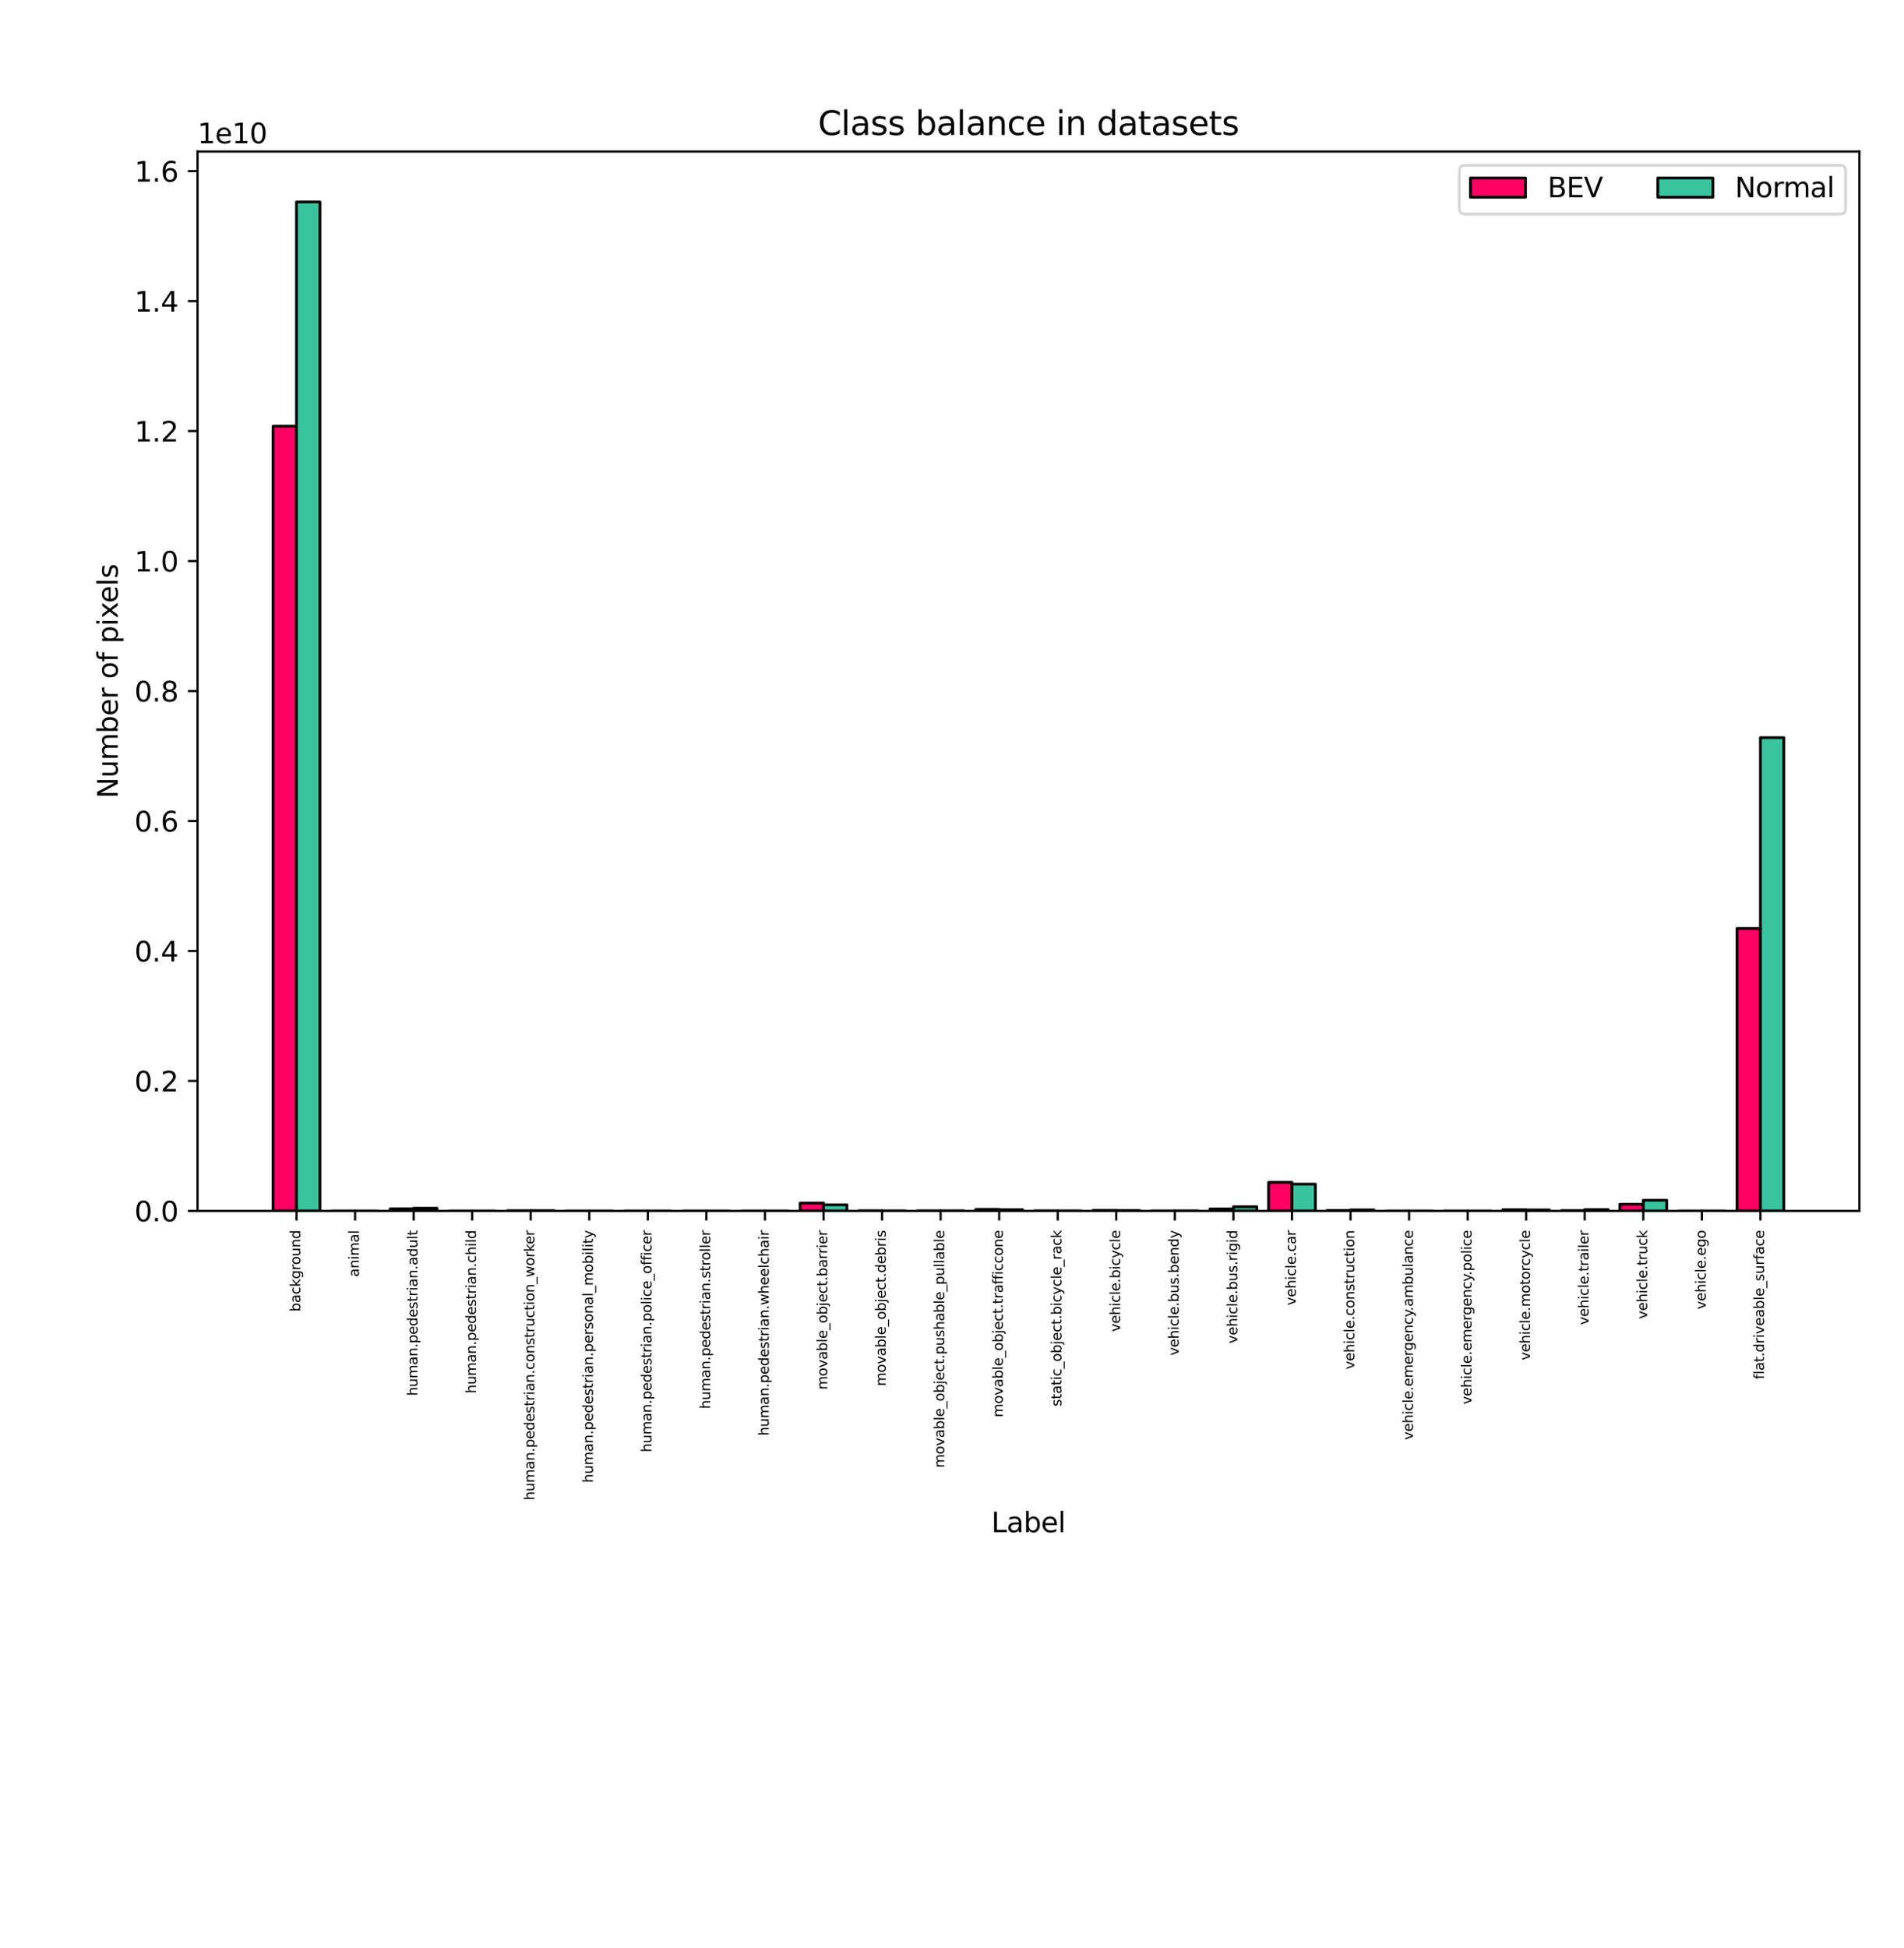 <?xml version="1.0" encoding="utf-8" standalone="no"?>
<!DOCTYPE svg PUBLIC "-//W3C//DTD SVG 1.1//EN"
  "http://www.w3.org/Graphics/SVG/1.1/DTD/svg11.dtd">
<svg xmlns:xlink="http://www.w3.org/1999/xlink" width="691.2pt" height="707.04pt" viewBox="0 0 691.2 707.04" xmlns="http://www.w3.org/2000/svg" version="1.1">
 <defs>
  <style type="text/css">*{stroke-linejoin: round; stroke-linecap: butt}</style>
 </defs>
 <g id="figure_1">
  <g id="patch_1">
   <path d="M 0 707.04 
L 691.2 707.04 
L 691.2 0 
L 0 0 
z
" style="fill: #ffffff"/>
  </g>
  <g id="axes_1">
   <g id="patch_2">
    <path d="M 71.715 439.465 
L 675 439.465 
L 675 54.992 
L 71.715 54.992 
z
" style="fill: #ffffff"/>
   </g>
   <g id="patch_3">
    <path d="M 99.137 439.465 
L 107.64 439.465 
L 107.64 154.652 
L 99.137 154.652 
z
" clip-path="url(#p0ed0a6c1f2)" style="fill: #ff0064; stroke: #000000; stroke-linejoin: miter"/>
   </g>
   <g id="patch_4">
    <path d="M 120.394 439.465 
L 128.897 439.465 
L 128.897 439.465 
L 120.394 439.465 
z
" clip-path="url(#p0ed0a6c1f2)" style="fill: #ff0064; stroke: #000000; stroke-linejoin: miter"/>
   </g>
   <g id="patch_5">
    <path d="M 141.652 439.465 
L 150.155 439.465 
L 150.155 438.682 
L 141.652 438.682 
z
" clip-path="url(#p0ed0a6c1f2)" style="fill: #ff0064; stroke: #000000; stroke-linejoin: miter"/>
   </g>
   <g id="patch_6">
    <path d="M 162.909 439.465 
L 171.412 439.465 
L 171.412 439.459 
L 162.909 439.459 
z
" clip-path="url(#p0ed0a6c1f2)" style="fill: #ff0064; stroke: #000000; stroke-linejoin: miter"/>
   </g>
   <g id="patch_7">
    <path d="M 184.167 439.465 
L 192.67 439.465 
L 192.67 439.37 
L 184.167 439.37 
z
" clip-path="url(#p0ed0a6c1f2)" style="fill: #ff0064; stroke: #000000; stroke-linejoin: miter"/>
   </g>
   <g id="patch_8">
    <path d="M 205.424 439.465 
L 213.927 439.465 
L 213.927 439.462 
L 205.424 439.462 
z
" clip-path="url(#p0ed0a6c1f2)" style="fill: #ff0064; stroke: #000000; stroke-linejoin: miter"/>
   </g>
   <g id="patch_9">
    <path d="M 226.681 439.465 
L 235.184 439.465 
L 235.184 439.459 
L 226.681 439.459 
z
" clip-path="url(#p0ed0a6c1f2)" style="fill: #ff0064; stroke: #000000; stroke-linejoin: miter"/>
   </g>
   <g id="patch_10">
    <path d="M 247.939 439.465 
L 256.442 439.465 
L 256.442 439.462 
L 247.939 439.462 
z
" clip-path="url(#p0ed0a6c1f2)" style="fill: #ff0064; stroke: #000000; stroke-linejoin: miter"/>
   </g>
   <g id="patch_11">
    <path d="M 269.196 439.465 
L 277.699 439.465 
L 277.699 439.465 
L 269.196 439.465 
z
" clip-path="url(#p0ed0a6c1f2)" style="fill: #ff0064; stroke: #000000; stroke-linejoin: miter"/>
   </g>
   <g id="patch_12">
    <path d="M 290.454 439.465 
L 298.957 439.465 
L 298.957 436.607 
L 290.454 436.607 
z
" clip-path="url(#p0ed0a6c1f2)" style="fill: #ff0064; stroke: #000000; stroke-linejoin: miter"/>
   </g>
   <g id="patch_13">
    <path d="M 311.711 439.465 
L 320.214 439.465 
L 320.214 439.378 
L 311.711 439.378 
z
" clip-path="url(#p0ed0a6c1f2)" style="fill: #ff0064; stroke: #000000; stroke-linejoin: miter"/>
   </g>
   <g id="patch_14">
    <path d="M 332.968 439.465 
L 341.471 439.465 
L 341.471 439.398 
L 332.968 439.398 
z
" clip-path="url(#p0ed0a6c1f2)" style="fill: #ff0064; stroke: #000000; stroke-linejoin: miter"/>
   </g>
   <g id="patch_15">
    <path d="M 354.226 439.465 
L 362.729 439.465 
L 362.729 438.88 
L 354.226 438.88 
z
" clip-path="url(#p0ed0a6c1f2)" style="fill: #ff0064; stroke: #000000; stroke-linejoin: miter"/>
   </g>
   <g id="patch_16">
    <path d="M 375.483 439.465 
L 383.986 439.465 
L 383.986 439.41 
L 375.483 439.41 
z
" clip-path="url(#p0ed0a6c1f2)" style="fill: #ff0064; stroke: #000000; stroke-linejoin: miter"/>
   </g>
   <g id="patch_17">
    <path d="M 396.741 439.465 
L 405.244 439.465 
L 405.244 439.241 
L 396.741 439.241 
z
" clip-path="url(#p0ed0a6c1f2)" style="fill: #ff0064; stroke: #000000; stroke-linejoin: miter"/>
   </g>
   <g id="patch_18">
    <path d="M 417.998 439.465 
L 426.501 439.465 
L 426.501 439.442 
L 417.998 439.442 
z
" clip-path="url(#p0ed0a6c1f2)" style="fill: #ff0064; stroke: #000000; stroke-linejoin: miter"/>
   </g>
   <g id="patch_19">
    <path d="M 439.255 439.465 
L 447.758 439.465 
L 447.758 438.746 
L 439.255 438.746 
z
" clip-path="url(#p0ed0a6c1f2)" style="fill: #ff0064; stroke: #000000; stroke-linejoin: miter"/>
   </g>
   <g id="patch_20">
    <path d="M 460.513 439.465 
L 469.016 439.465 
L 469.016 429.105 
L 460.513 429.105 
z
" clip-path="url(#p0ed0a6c1f2)" style="fill: #ff0064; stroke: #000000; stroke-linejoin: miter"/>
   </g>
   <g id="patch_21">
    <path d="M 481.77 439.465 
L 490.273 439.465 
L 490.273 439.269 
L 481.77 439.269 
z
" clip-path="url(#p0ed0a6c1f2)" style="fill: #ff0064; stroke: #000000; stroke-linejoin: miter"/>
   </g>
   <g id="patch_22">
    <path d="M 503.028 439.465 
L 511.531 439.465 
L 511.531 439.458 
L 503.028 439.458 
z
" clip-path="url(#p0ed0a6c1f2)" style="fill: #ff0064; stroke: #000000; stroke-linejoin: miter"/>
   </g>
   <g id="patch_23">
    <path d="M 524.285 439.465 
L 532.788 439.465 
L 532.788 439.456 
L 524.285 439.456 
z
" clip-path="url(#p0ed0a6c1f2)" style="fill: #ff0064; stroke: #000000; stroke-linejoin: miter"/>
   </g>
   <g id="patch_24">
    <path d="M 545.542 439.465 
L 554.045 439.465 
L 554.045 439.021 
L 545.542 439.021 
z
" clip-path="url(#p0ed0a6c1f2)" style="fill: #ff0064; stroke: #000000; stroke-linejoin: miter"/>
   </g>
   <g id="patch_25">
    <path d="M 566.8 439.465 
L 575.303 439.465 
L 575.303 439.333 
L 566.8 439.333 
z
" clip-path="url(#p0ed0a6c1f2)" style="fill: #ff0064; stroke: #000000; stroke-linejoin: miter"/>
   </g>
   <g id="patch_26">
    <path d="M 588.057 439.465 
L 596.56 439.465 
L 596.56 437.028 
L 588.057 437.028 
z
" clip-path="url(#p0ed0a6c1f2)" style="fill: #ff0064; stroke: #000000; stroke-linejoin: miter"/>
   </g>
   <g id="patch_27">
    <path d="M 609.315 439.465 
L 617.818 439.465 
L 617.818 439.465 
L 609.315 439.465 
z
" clip-path="url(#p0ed0a6c1f2)" style="fill: #ff0064; stroke: #000000; stroke-linejoin: miter"/>
   </g>
   <g id="patch_28">
    <path d="M 630.572 439.465 
L 639.075 439.465 
L 639.075 336.947 
L 630.572 336.947 
z
" clip-path="url(#p0ed0a6c1f2)" style="fill: #ff0064; stroke: #000000; stroke-linejoin: miter"/>
   </g>
   <g id="patch_29">
    <path d="M 107.64 439.465 
L 116.143 439.465 
L 116.143 73.3 
L 107.64 73.3 
z
" clip-path="url(#p0ed0a6c1f2)" style="fill: #39c39e; stroke: #000000; stroke-linejoin: miter"/>
   </g>
   <g id="patch_30">
    <path d="M 128.897 439.465 
L 137.4 439.465 
L 137.4 439.465 
L 128.897 439.465 
z
" clip-path="url(#p0ed0a6c1f2)" style="fill: #39c39e; stroke: #000000; stroke-linejoin: miter"/>
   </g>
   <g id="patch_31">
    <path d="M 150.155 439.465 
L 158.658 439.465 
L 158.658 438.477 
L 150.155 438.477 
z
" clip-path="url(#p0ed0a6c1f2)" style="fill: #39c39e; stroke: #000000; stroke-linejoin: miter"/>
   </g>
   <g id="patch_32">
    <path d="M 171.412 439.465 
L 179.915 439.465 
L 179.915 439.459 
L 171.412 439.459 
z
" clip-path="url(#p0ed0a6c1f2)" style="fill: #39c39e; stroke: #000000; stroke-linejoin: miter"/>
   </g>
   <g id="patch_33">
    <path d="M 192.67 439.465 
L 201.173 439.465 
L 201.173 439.356 
L 192.67 439.356 
z
" clip-path="url(#p0ed0a6c1f2)" style="fill: #39c39e; stroke: #000000; stroke-linejoin: miter"/>
   </g>
   <g id="patch_34">
    <path d="M 213.927 439.465 
L 222.43 439.465 
L 222.43 439.463 
L 213.927 439.463 
z
" clip-path="url(#p0ed0a6c1f2)" style="fill: #39c39e; stroke: #000000; stroke-linejoin: miter"/>
   </g>
   <g id="patch_35">
    <path d="M 235.184 439.465 
L 243.687 439.465 
L 243.687 439.458 
L 235.184 439.458 
z
" clip-path="url(#p0ed0a6c1f2)" style="fill: #39c39e; stroke: #000000; stroke-linejoin: miter"/>
   </g>
   <g id="patch_36">
    <path d="M 256.442 439.465 
L 264.945 439.465 
L 264.945 439.463 
L 256.442 439.463 
z
" clip-path="url(#p0ed0a6c1f2)" style="fill: #39c39e; stroke: #000000; stroke-linejoin: miter"/>
   </g>
   <g id="patch_37">
    <path d="M 277.699 439.465 
L 286.202 439.465 
L 286.202 439.465 
L 277.699 439.465 
z
" clip-path="url(#p0ed0a6c1f2)" style="fill: #39c39e; stroke: #000000; stroke-linejoin: miter"/>
   </g>
   <g id="patch_38">
    <path d="M 298.957 439.465 
L 307.46 439.465 
L 307.46 437.24 
L 298.957 437.24 
z
" clip-path="url(#p0ed0a6c1f2)" style="fill: #39c39e; stroke: #000000; stroke-linejoin: miter"/>
   </g>
   <g id="patch_39">
    <path d="M 320.214 439.465 
L 328.717 439.465 
L 328.717 439.413 
L 320.214 439.413 
z
" clip-path="url(#p0ed0a6c1f2)" style="fill: #39c39e; stroke: #000000; stroke-linejoin: miter"/>
   </g>
   <g id="patch_40">
    <path d="M 341.471 439.465 
L 349.974 439.465 
L 349.974 439.409 
L 341.471 439.409 
z
" clip-path="url(#p0ed0a6c1f2)" style="fill: #39c39e; stroke: #000000; stroke-linejoin: miter"/>
   </g>
   <g id="patch_41">
    <path d="M 362.729 439.465 
L 371.232 439.465 
L 371.232 439.009 
L 362.729 439.009 
z
" clip-path="url(#p0ed0a6c1f2)" style="fill: #39c39e; stroke: #000000; stroke-linejoin: miter"/>
   </g>
   <g id="patch_42">
    <path d="M 383.986 439.465 
L 392.489 439.465 
L 392.489 439.414 
L 383.986 439.414 
z
" clip-path="url(#p0ed0a6c1f2)" style="fill: #39c39e; stroke: #000000; stroke-linejoin: miter"/>
   </g>
   <g id="patch_43">
    <path d="M 405.244 439.465 
L 413.747 439.465 
L 413.747 439.315 
L 405.244 439.315 
z
" clip-path="url(#p0ed0a6c1f2)" style="fill: #39c39e; stroke: #000000; stroke-linejoin: miter"/>
   </g>
   <g id="patch_44">
    <path d="M 426.501 439.465 
L 435.004 439.465 
L 435.004 439.42 
L 426.501 439.42 
z
" clip-path="url(#p0ed0a6c1f2)" style="fill: #39c39e; stroke: #000000; stroke-linejoin: miter"/>
   </g>
   <g id="patch_45">
    <path d="M 447.758 439.465 
L 456.261 439.465 
L 456.261 437.945 
L 447.758 437.945 
z
" clip-path="url(#p0ed0a6c1f2)" style="fill: #39c39e; stroke: #000000; stroke-linejoin: miter"/>
   </g>
   <g id="patch_46">
    <path d="M 469.016 439.465 
L 477.519 439.465 
L 477.519 429.735 
L 469.016 429.735 
z
" clip-path="url(#p0ed0a6c1f2)" style="fill: #39c39e; stroke: #000000; stroke-linejoin: miter"/>
   </g>
   <g id="patch_47">
    <path d="M 490.273 439.465 
L 498.776 439.465 
L 498.776 439.087 
L 490.273 439.087 
z
" clip-path="url(#p0ed0a6c1f2)" style="fill: #39c39e; stroke: #000000; stroke-linejoin: miter"/>
   </g>
   <g id="patch_48">
    <path d="M 511.531 439.465 
L 520.034 439.465 
L 520.034 439.456 
L 511.531 439.456 
z
" clip-path="url(#p0ed0a6c1f2)" style="fill: #39c39e; stroke: #000000; stroke-linejoin: miter"/>
   </g>
   <g id="patch_49">
    <path d="M 532.788 439.465 
L 541.291 439.465 
L 541.291 439.457 
L 532.788 439.457 
z
" clip-path="url(#p0ed0a6c1f2)" style="fill: #39c39e; stroke: #000000; stroke-linejoin: miter"/>
   </g>
   <g id="patch_50">
    <path d="M 554.045 439.465 
L 562.548 439.465 
L 562.548 439.115 
L 554.045 439.115 
z
" clip-path="url(#p0ed0a6c1f2)" style="fill: #39c39e; stroke: #000000; stroke-linejoin: miter"/>
   </g>
   <g id="patch_51">
    <path d="M 575.303 439.465 
L 583.806 439.465 
L 583.806 438.959 
L 575.303 438.959 
z
" clip-path="url(#p0ed0a6c1f2)" style="fill: #39c39e; stroke: #000000; stroke-linejoin: miter"/>
   </g>
   <g id="patch_52">
    <path d="M 596.56 439.465 
L 605.063 439.465 
L 605.063 435.584 
L 596.56 435.584 
z
" clip-path="url(#p0ed0a6c1f2)" style="fill: #39c39e; stroke: #000000; stroke-linejoin: miter"/>
   </g>
   <g id="patch_53">
    <path d="M 617.818 439.465 
L 626.321 439.465 
L 626.321 439.463 
L 617.818 439.463 
z
" clip-path="url(#p0ed0a6c1f2)" style="fill: #39c39e; stroke: #000000; stroke-linejoin: miter"/>
   </g>
   <g id="patch_54">
    <path d="M 639.075 439.465 
L 647.578 439.465 
L 647.578 267.705 
L 639.075 267.705 
z
" clip-path="url(#p0ed0a6c1f2)" style="fill: #39c39e; stroke: #000000; stroke-linejoin: miter"/>
   </g>
   <g id="matplotlib.axis_1">
    <g id="xtick_1">
     <g id="line2d_1">
      <defs>
       <path id="m2e0d50e0ca" d="M 0 0 
L 0 3.5 
" style="stroke: #000000; stroke-width: 0.8"/>
      </defs>
      <g>
       <use xlink:href="#m2e0d50e0ca" x="107.64" y="439.465" style="stroke: #000000; stroke-width: 0.8"/>
      </g>
     </g>
     <g id="text_1">
      <!-- background -->
      <g transform="translate(109.02 476.037) rotate(-90) scale(0.05 -0.05)">
       <defs>
        <path id="DejaVuSans-62" d="M 3116 1747 
Q 3116 2381 2855 2742 
Q 2594 3103 2138 3103 
Q 1681 3103 1420 2742 
Q 1159 2381 1159 1747 
Q 1159 1113 1420 752 
Q 1681 391 2138 391 
Q 2594 391 2855 752 
Q 3116 1113 3116 1747 
z
M 1159 2969 
Q 1341 3281 1617 3432 
Q 1894 3584 2278 3584 
Q 2916 3584 3314 3078 
Q 3713 2572 3713 1747 
Q 3713 922 3314 415 
Q 2916 -91 2278 -91 
Q 1894 -91 1617 61 
Q 1341 213 1159 525 
L 1159 0 
L 581 0 
L 581 4863 
L 1159 4863 
L 1159 2969 
z
" transform="scale(0.016)"/>
        <path id="DejaVuSans-61" d="M 2194 1759 
Q 1497 1759 1228 1600 
Q 959 1441 959 1056 
Q 959 750 1161 570 
Q 1363 391 1709 391 
Q 2188 391 2477 730 
Q 2766 1069 2766 1631 
L 2766 1759 
L 2194 1759 
z
M 3341 1997 
L 3341 0 
L 2766 0 
L 2766 531 
Q 2569 213 2275 61 
Q 1981 -91 1556 -91 
Q 1019 -91 701 211 
Q 384 513 384 1019 
Q 384 1609 779 1909 
Q 1175 2209 1959 2209 
L 2766 2209 
L 2766 2266 
Q 2766 2663 2505 2880 
Q 2244 3097 1772 3097 
Q 1472 3097 1187 3025 
Q 903 2953 641 2809 
L 641 3341 
Q 956 3463 1253 3523 
Q 1550 3584 1831 3584 
Q 2591 3584 2966 3190 
Q 3341 2797 3341 1997 
z
" transform="scale(0.016)"/>
        <path id="DejaVuSans-63" d="M 3122 3366 
L 3122 2828 
Q 2878 2963 2633 3030 
Q 2388 3097 2138 3097 
Q 1578 3097 1268 2742 
Q 959 2388 959 1747 
Q 959 1106 1268 751 
Q 1578 397 2138 397 
Q 2388 397 2633 464 
Q 2878 531 3122 666 
L 3122 134 
Q 2881 22 2623 -34 
Q 2366 -91 2075 -91 
Q 1284 -91 818 406 
Q 353 903 353 1747 
Q 353 2603 823 3093 
Q 1294 3584 2113 3584 
Q 2378 3584 2631 3529 
Q 2884 3475 3122 3366 
z
" transform="scale(0.016)"/>
        <path id="DejaVuSans-6b" d="M 581 4863 
L 1159 4863 
L 1159 1991 
L 2875 3500 
L 3609 3500 
L 1753 1863 
L 3688 0 
L 2938 0 
L 1159 1709 
L 1159 0 
L 581 0 
L 581 4863 
z
" transform="scale(0.016)"/>
        <path id="DejaVuSans-67" d="M 2906 1791 
Q 2906 2416 2648 2759 
Q 2391 3103 1925 3103 
Q 1463 3103 1205 2759 
Q 947 2416 947 1791 
Q 947 1169 1205 825 
Q 1463 481 1925 481 
Q 2391 481 2648 825 
Q 2906 1169 2906 1791 
z
M 3481 434 
Q 3481 -459 3084 -895 
Q 2688 -1331 1869 -1331 
Q 1566 -1331 1297 -1286 
Q 1028 -1241 775 -1147 
L 775 -588 
Q 1028 -725 1275 -790 
Q 1522 -856 1778 -856 
Q 2344 -856 2625 -561 
Q 2906 -266 2906 331 
L 2906 616 
Q 2728 306 2450 153 
Q 2172 0 1784 0 
Q 1141 0 747 490 
Q 353 981 353 1791 
Q 353 2603 747 3093 
Q 1141 3584 1784 3584 
Q 2172 3584 2450 3431 
Q 2728 3278 2906 2969 
L 2906 3500 
L 3481 3500 
L 3481 434 
z
" transform="scale(0.016)"/>
        <path id="DejaVuSans-72" d="M 2631 2963 
Q 2534 3019 2420 3045 
Q 2306 3072 2169 3072 
Q 1681 3072 1420 2755 
Q 1159 2438 1159 1844 
L 1159 0 
L 581 0 
L 581 3500 
L 1159 3500 
L 1159 2956 
Q 1341 3275 1631 3429 
Q 1922 3584 2338 3584 
Q 2397 3584 2469 3576 
Q 2541 3569 2628 3553 
L 2631 2963 
z
" transform="scale(0.016)"/>
        <path id="DejaVuSans-6f" d="M 1959 3097 
Q 1497 3097 1228 2736 
Q 959 2375 959 1747 
Q 959 1119 1226 758 
Q 1494 397 1959 397 
Q 2419 397 2687 759 
Q 2956 1122 2956 1747 
Q 2956 2369 2687 2733 
Q 2419 3097 1959 3097 
z
M 1959 3584 
Q 2709 3584 3137 3096 
Q 3566 2609 3566 1747 
Q 3566 888 3137 398 
Q 2709 -91 1959 -91 
Q 1206 -91 779 398 
Q 353 888 353 1747 
Q 353 2609 779 3096 
Q 1206 3584 1959 3584 
z
" transform="scale(0.016)"/>
        <path id="DejaVuSans-75" d="M 544 1381 
L 544 3500 
L 1119 3500 
L 1119 1403 
Q 1119 906 1312 657 
Q 1506 409 1894 409 
Q 2359 409 2629 706 
Q 2900 1003 2900 1516 
L 2900 3500 
L 3475 3500 
L 3475 0 
L 2900 0 
L 2900 538 
Q 2691 219 2414 64 
Q 2138 -91 1772 -91 
Q 1169 -91 856 284 
Q 544 659 544 1381 
z
M 1991 3584 
L 1991 3584 
z
" transform="scale(0.016)"/>
        <path id="DejaVuSans-6e" d="M 3513 2113 
L 3513 0 
L 2938 0 
L 2938 2094 
Q 2938 2591 2744 2837 
Q 2550 3084 2163 3084 
Q 1697 3084 1428 2787 
Q 1159 2491 1159 1978 
L 1159 0 
L 581 0 
L 581 3500 
L 1159 3500 
L 1159 2956 
Q 1366 3272 1645 3428 
Q 1925 3584 2291 3584 
Q 2894 3584 3203 3211 
Q 3513 2838 3513 2113 
z
" transform="scale(0.016)"/>
        <path id="DejaVuSans-64" d="M 2906 2969 
L 2906 4863 
L 3481 4863 
L 3481 0 
L 2906 0 
L 2906 525 
Q 2725 213 2448 61 
Q 2172 -91 1784 -91 
Q 1150 -91 751 415 
Q 353 922 353 1747 
Q 353 2572 751 3078 
Q 1150 3584 1784 3584 
Q 2172 3584 2448 3432 
Q 2725 3281 2906 2969 
z
M 947 1747 
Q 947 1113 1208 752 
Q 1469 391 1925 391 
Q 2381 391 2643 752 
Q 2906 1113 2906 1747 
Q 2906 2381 2643 2742 
Q 2381 3103 1925 3103 
Q 1469 3103 1208 2742 
Q 947 2381 947 1747 
z
" transform="scale(0.016)"/>
       </defs>
       <use xlink:href="#DejaVuSans-62"/>
       <use xlink:href="#DejaVuSans-61" transform="translate(63.477 0)"/>
       <use xlink:href="#DejaVuSans-63" transform="translate(124.756 0)"/>
       <use xlink:href="#DejaVuSans-6b" transform="translate(179.736 0)"/>
       <use xlink:href="#DejaVuSans-67" transform="translate(237.646 0)"/>
       <use xlink:href="#DejaVuSans-72" transform="translate(301.123 0)"/>
       <use xlink:href="#DejaVuSans-6f" transform="translate(339.986 0)"/>
       <use xlink:href="#DejaVuSans-75" transform="translate(401.168 0)"/>
       <use xlink:href="#DejaVuSans-6e" transform="translate(464.547 0)"/>
       <use xlink:href="#DejaVuSans-64" transform="translate(527.926 0)"/>
      </g>
     </g>
    </g>
    <g id="xtick_2">
     <g id="line2d_2">
      <g>
       <use xlink:href="#m2e0d50e0ca" x="128.897" y="439.465" style="stroke: #000000; stroke-width: 0.8"/>
      </g>
     </g>
     <g id="text_2">
      <!-- animal -->
      <g transform="translate(130.277 463.411) rotate(-90) scale(0.05 -0.05)">
       <defs>
        <path id="DejaVuSans-69" d="M 603 3500 
L 1178 3500 
L 1178 0 
L 603 0 
L 603 3500 
z
M 603 4863 
L 1178 4863 
L 1178 4134 
L 603 4134 
L 603 4863 
z
" transform="scale(0.016)"/>
        <path id="DejaVuSans-6d" d="M 3328 2828 
Q 3544 3216 3844 3400 
Q 4144 3584 4550 3584 
Q 5097 3584 5394 3201 
Q 5691 2819 5691 2113 
L 5691 0 
L 5113 0 
L 5113 2094 
Q 5113 2597 4934 2840 
Q 4756 3084 4391 3084 
Q 3944 3084 3684 2787 
Q 3425 2491 3425 1978 
L 3425 0 
L 2847 0 
L 2847 2094 
Q 2847 2600 2669 2842 
Q 2491 3084 2119 3084 
Q 1678 3084 1418 2786 
Q 1159 2488 1159 1978 
L 1159 0 
L 581 0 
L 581 3500 
L 1159 3500 
L 1159 2956 
Q 1356 3278 1631 3431 
Q 1906 3584 2284 3584 
Q 2666 3584 2933 3390 
Q 3200 3197 3328 2828 
z
" transform="scale(0.016)"/>
        <path id="DejaVuSans-6c" d="M 603 4863 
L 1178 4863 
L 1178 0 
L 603 0 
L 603 4863 
z
" transform="scale(0.016)"/>
       </defs>
       <use xlink:href="#DejaVuSans-61"/>
       <use xlink:href="#DejaVuSans-6e" transform="translate(61.279 0)"/>
       <use xlink:href="#DejaVuSans-69" transform="translate(124.658 0)"/>
       <use xlink:href="#DejaVuSans-6d" transform="translate(152.441 0)"/>
       <use xlink:href="#DejaVuSans-61" transform="translate(249.854 0)"/>
       <use xlink:href="#DejaVuSans-6c" transform="translate(311.133 0)"/>
      </g>
     </g>
    </g>
    <g id="xtick_3">
     <g id="line2d_3">
      <g>
       <use xlink:href="#m2e0d50e0ca" x="150.155" y="439.465" style="stroke: #000000; stroke-width: 0.8"/>
      </g>
     </g>
     <g id="text_3">
      <!-- human.pedestrian.adult -->
      <g transform="translate(151.534 506.584) rotate(-90) scale(0.05 -0.05)">
       <defs>
        <path id="DejaVuSans-68" d="M 3513 2113 
L 3513 0 
L 2938 0 
L 2938 2094 
Q 2938 2591 2744 2837 
Q 2550 3084 2163 3084 
Q 1697 3084 1428 2787 
Q 1159 2491 1159 1978 
L 1159 0 
L 581 0 
L 581 4863 
L 1159 4863 
L 1159 2956 
Q 1366 3272 1645 3428 
Q 1925 3584 2291 3584 
Q 2894 3584 3203 3211 
Q 3513 2838 3513 2113 
z
" transform="scale(0.016)"/>
        <path id="DejaVuSans-2e" d="M 684 794 
L 1344 794 
L 1344 0 
L 684 0 
L 684 794 
z
" transform="scale(0.016)"/>
        <path id="DejaVuSans-70" d="M 1159 525 
L 1159 -1331 
L 581 -1331 
L 581 3500 
L 1159 3500 
L 1159 2969 
Q 1341 3281 1617 3432 
Q 1894 3584 2278 3584 
Q 2916 3584 3314 3078 
Q 3713 2572 3713 1747 
Q 3713 922 3314 415 
Q 2916 -91 2278 -91 
Q 1894 -91 1617 61 
Q 1341 213 1159 525 
z
M 3116 1747 
Q 3116 2381 2855 2742 
Q 2594 3103 2138 3103 
Q 1681 3103 1420 2742 
Q 1159 2381 1159 1747 
Q 1159 1113 1420 752 
Q 1681 391 2138 391 
Q 2594 391 2855 752 
Q 3116 1113 3116 1747 
z
" transform="scale(0.016)"/>
        <path id="DejaVuSans-65" d="M 3597 1894 
L 3597 1613 
L 953 1613 
Q 991 1019 1311 708 
Q 1631 397 2203 397 
Q 2534 397 2845 478 
Q 3156 559 3463 722 
L 3463 178 
Q 3153 47 2828 -22 
Q 2503 -91 2169 -91 
Q 1331 -91 842 396 
Q 353 884 353 1716 
Q 353 2575 817 3079 
Q 1281 3584 2069 3584 
Q 2775 3584 3186 3129 
Q 3597 2675 3597 1894 
z
M 3022 2063 
Q 3016 2534 2758 2815 
Q 2500 3097 2075 3097 
Q 1594 3097 1305 2825 
Q 1016 2553 972 2059 
L 3022 2063 
z
" transform="scale(0.016)"/>
        <path id="DejaVuSans-73" d="M 2834 3397 
L 2834 2853 
Q 2591 2978 2328 3040 
Q 2066 3103 1784 3103 
Q 1356 3103 1142 2972 
Q 928 2841 928 2578 
Q 928 2378 1081 2264 
Q 1234 2150 1697 2047 
L 1894 2003 
Q 2506 1872 2764 1633 
Q 3022 1394 3022 966 
Q 3022 478 2636 193 
Q 2250 -91 1575 -91 
Q 1294 -91 989 -36 
Q 684 19 347 128 
L 347 722 
Q 666 556 975 473 
Q 1284 391 1588 391 
Q 1994 391 2212 530 
Q 2431 669 2431 922 
Q 2431 1156 2273 1281 
Q 2116 1406 1581 1522 
L 1381 1569 
Q 847 1681 609 1914 
Q 372 2147 372 2553 
Q 372 3047 722 3315 
Q 1072 3584 1716 3584 
Q 2034 3584 2315 3537 
Q 2597 3491 2834 3397 
z
" transform="scale(0.016)"/>
        <path id="DejaVuSans-74" d="M 1172 4494 
L 1172 3500 
L 2356 3500 
L 2356 3053 
L 1172 3053 
L 1172 1153 
Q 1172 725 1289 603 
Q 1406 481 1766 481 
L 2356 481 
L 2356 0 
L 1766 0 
Q 1100 0 847 248 
Q 594 497 594 1153 
L 594 3053 
L 172 3053 
L 172 3500 
L 594 3500 
L 594 4494 
L 1172 4494 
z
" transform="scale(0.016)"/>
       </defs>
       <use xlink:href="#DejaVuSans-68"/>
       <use xlink:href="#DejaVuSans-75" transform="translate(63.379 0)"/>
       <use xlink:href="#DejaVuSans-6d" transform="translate(126.758 0)"/>
       <use xlink:href="#DejaVuSans-61" transform="translate(224.17 0)"/>
       <use xlink:href="#DejaVuSans-6e" transform="translate(285.449 0)"/>
       <use xlink:href="#DejaVuSans-2e" transform="translate(348.828 0)"/>
       <use xlink:href="#DejaVuSans-70" transform="translate(380.615 0)"/>
       <use xlink:href="#DejaVuSans-65" transform="translate(444.092 0)"/>
       <use xlink:href="#DejaVuSans-64" transform="translate(505.615 0)"/>
       <use xlink:href="#DejaVuSans-65" transform="translate(569.092 0)"/>
       <use xlink:href="#DejaVuSans-73" transform="translate(630.615 0)"/>
       <use xlink:href="#DejaVuSans-74" transform="translate(682.715 0)"/>
       <use xlink:href="#DejaVuSans-72" transform="translate(721.924 0)"/>
       <use xlink:href="#DejaVuSans-69" transform="translate(763.037 0)"/>
       <use xlink:href="#DejaVuSans-61" transform="translate(790.82 0)"/>
       <use xlink:href="#DejaVuSans-6e" transform="translate(852.1 0)"/>
       <use xlink:href="#DejaVuSans-2e" transform="translate(915.479 0)"/>
       <use xlink:href="#DejaVuSans-61" transform="translate(947.266 0)"/>
       <use xlink:href="#DejaVuSans-64" transform="translate(1008.545 0)"/>
       <use xlink:href="#DejaVuSans-75" transform="translate(1072.021 0)"/>
       <use xlink:href="#DejaVuSans-6c" transform="translate(1135.4 0)"/>
       <use xlink:href="#DejaVuSans-74" transform="translate(1163.184 0)"/>
      </g>
     </g>
    </g>
    <g id="xtick_4">
     <g id="line2d_4">
      <g>
       <use xlink:href="#m2e0d50e0ca" x="171.412" y="439.465" style="stroke: #000000; stroke-width: 0.8"/>
      </g>
     </g>
     <g id="text_4">
      <!-- human.pedestrian.child -->
      <g transform="translate(172.792 505.698) rotate(-90) scale(0.05 -0.05)">
       <use xlink:href="#DejaVuSans-68"/>
       <use xlink:href="#DejaVuSans-75" transform="translate(63.379 0)"/>
       <use xlink:href="#DejaVuSans-6d" transform="translate(126.758 0)"/>
       <use xlink:href="#DejaVuSans-61" transform="translate(224.17 0)"/>
       <use xlink:href="#DejaVuSans-6e" transform="translate(285.449 0)"/>
       <use xlink:href="#DejaVuSans-2e" transform="translate(348.828 0)"/>
       <use xlink:href="#DejaVuSans-70" transform="translate(380.615 0)"/>
       <use xlink:href="#DejaVuSans-65" transform="translate(444.092 0)"/>
       <use xlink:href="#DejaVuSans-64" transform="translate(505.615 0)"/>
       <use xlink:href="#DejaVuSans-65" transform="translate(569.092 0)"/>
       <use xlink:href="#DejaVuSans-73" transform="translate(630.615 0)"/>
       <use xlink:href="#DejaVuSans-74" transform="translate(682.715 0)"/>
       <use xlink:href="#DejaVuSans-72" transform="translate(721.924 0)"/>
       <use xlink:href="#DejaVuSans-69" transform="translate(763.037 0)"/>
       <use xlink:href="#DejaVuSans-61" transform="translate(790.82 0)"/>
       <use xlink:href="#DejaVuSans-6e" transform="translate(852.1 0)"/>
       <use xlink:href="#DejaVuSans-2e" transform="translate(915.479 0)"/>
       <use xlink:href="#DejaVuSans-63" transform="translate(947.266 0)"/>
       <use xlink:href="#DejaVuSans-68" transform="translate(1002.246 0)"/>
       <use xlink:href="#DejaVuSans-69" transform="translate(1065.625 0)"/>
       <use xlink:href="#DejaVuSans-6c" transform="translate(1093.408 0)"/>
       <use xlink:href="#DejaVuSans-64" transform="translate(1121.191 0)"/>
      </g>
     </g>
    </g>
    <g id="xtick_5">
     <g id="line2d_5">
      <g>
       <use xlink:href="#m2e0d50e0ca" x="192.67" y="439.465" style="stroke: #000000; stroke-width: 0.8"/>
      </g>
     </g>
     <g id="text_5">
      <!-- human.pedestrian.construction_worker -->
      <g transform="translate(193.98 544.471) rotate(-90) scale(0.05 -0.05)">
       <defs>
        <path id="DejaVuSans-5f" d="M 3263 -1063 
L 3263 -1509 
L -63 -1509 
L -63 -1063 
L 3263 -1063 
z
" transform="scale(0.016)"/>
        <path id="DejaVuSans-77" d="M 269 3500 
L 844 3500 
L 1563 769 
L 2278 3500 
L 2956 3500 
L 3675 769 
L 4391 3500 
L 4966 3500 
L 4050 0 
L 3372 0 
L 2619 2869 
L 1863 0 
L 1184 0 
L 269 3500 
z
" transform="scale(0.016)"/>
       </defs>
       <use xlink:href="#DejaVuSans-68"/>
       <use xlink:href="#DejaVuSans-75" transform="translate(63.379 0)"/>
       <use xlink:href="#DejaVuSans-6d" transform="translate(126.758 0)"/>
       <use xlink:href="#DejaVuSans-61" transform="translate(224.17 0)"/>
       <use xlink:href="#DejaVuSans-6e" transform="translate(285.449 0)"/>
       <use xlink:href="#DejaVuSans-2e" transform="translate(348.828 0)"/>
       <use xlink:href="#DejaVuSans-70" transform="translate(380.615 0)"/>
       <use xlink:href="#DejaVuSans-65" transform="translate(444.092 0)"/>
       <use xlink:href="#DejaVuSans-64" transform="translate(505.615 0)"/>
       <use xlink:href="#DejaVuSans-65" transform="translate(569.092 0)"/>
       <use xlink:href="#DejaVuSans-73" transform="translate(630.615 0)"/>
       <use xlink:href="#DejaVuSans-74" transform="translate(682.715 0)"/>
       <use xlink:href="#DejaVuSans-72" transform="translate(721.924 0)"/>
       <use xlink:href="#DejaVuSans-69" transform="translate(763.037 0)"/>
       <use xlink:href="#DejaVuSans-61" transform="translate(790.82 0)"/>
       <use xlink:href="#DejaVuSans-6e" transform="translate(852.1 0)"/>
       <use xlink:href="#DejaVuSans-2e" transform="translate(915.479 0)"/>
       <use xlink:href="#DejaVuSans-63" transform="translate(947.266 0)"/>
       <use xlink:href="#DejaVuSans-6f" transform="translate(1002.246 0)"/>
       <use xlink:href="#DejaVuSans-6e" transform="translate(1063.428 0)"/>
       <use xlink:href="#DejaVuSans-73" transform="translate(1126.807 0)"/>
       <use xlink:href="#DejaVuSans-74" transform="translate(1178.906 0)"/>
       <use xlink:href="#DejaVuSans-72" transform="translate(1218.115 0)"/>
       <use xlink:href="#DejaVuSans-75" transform="translate(1259.229 0)"/>
       <use xlink:href="#DejaVuSans-63" transform="translate(1322.607 0)"/>
       <use xlink:href="#DejaVuSans-74" transform="translate(1377.588 0)"/>
       <use xlink:href="#DejaVuSans-69" transform="translate(1416.797 0)"/>
       <use xlink:href="#DejaVuSans-6f" transform="translate(1444.58 0)"/>
       <use xlink:href="#DejaVuSans-6e" transform="translate(1505.762 0)"/>
       <use xlink:href="#DejaVuSans-5f" transform="translate(1569.141 0)"/>
       <use xlink:href="#DejaVuSans-77" transform="translate(1619.141 0)"/>
       <use xlink:href="#DejaVuSans-6f" transform="translate(1700.928 0)"/>
       <use xlink:href="#DejaVuSans-72" transform="translate(1762.109 0)"/>
       <use xlink:href="#DejaVuSans-6b" transform="translate(1803.223 0)"/>
       <use xlink:href="#DejaVuSans-65" transform="translate(1857.508 0)"/>
       <use xlink:href="#DejaVuSans-72" transform="translate(1919.031 0)"/>
      </g>
     </g>
    </g>
    <g id="xtick_6">
     <g id="line2d_6">
      <g>
       <use xlink:href="#m2e0d50e0ca" x="213.927" y="439.465" style="stroke: #000000; stroke-width: 0.8"/>
      </g>
     </g>
     <g id="text_6">
      <!-- human.pedestrian.personal_mobility -->
      <g transform="translate(215.237 538.111) rotate(-90) scale(0.05 -0.05)">
       <defs>
        <path id="DejaVuSans-79" d="M 2059 -325 
Q 1816 -950 1584 -1140 
Q 1353 -1331 966 -1331 
L 506 -1331 
L 506 -850 
L 844 -850 
Q 1081 -850 1212 -737 
Q 1344 -625 1503 -206 
L 1606 56 
L 191 3500 
L 800 3500 
L 1894 763 
L 2988 3500 
L 3597 3500 
L 2059 -325 
z
" transform="scale(0.016)"/>
       </defs>
       <use xlink:href="#DejaVuSans-68"/>
       <use xlink:href="#DejaVuSans-75" transform="translate(63.379 0)"/>
       <use xlink:href="#DejaVuSans-6d" transform="translate(126.758 0)"/>
       <use xlink:href="#DejaVuSans-61" transform="translate(224.17 0)"/>
       <use xlink:href="#DejaVuSans-6e" transform="translate(285.449 0)"/>
       <use xlink:href="#DejaVuSans-2e" transform="translate(348.828 0)"/>
       <use xlink:href="#DejaVuSans-70" transform="translate(380.615 0)"/>
       <use xlink:href="#DejaVuSans-65" transform="translate(444.092 0)"/>
       <use xlink:href="#DejaVuSans-64" transform="translate(505.615 0)"/>
       <use xlink:href="#DejaVuSans-65" transform="translate(569.092 0)"/>
       <use xlink:href="#DejaVuSans-73" transform="translate(630.615 0)"/>
       <use xlink:href="#DejaVuSans-74" transform="translate(682.715 0)"/>
       <use xlink:href="#DejaVuSans-72" transform="translate(721.924 0)"/>
       <use xlink:href="#DejaVuSans-69" transform="translate(763.037 0)"/>
       <use xlink:href="#DejaVuSans-61" transform="translate(790.82 0)"/>
       <use xlink:href="#DejaVuSans-6e" transform="translate(852.1 0)"/>
       <use xlink:href="#DejaVuSans-2e" transform="translate(915.479 0)"/>
       <use xlink:href="#DejaVuSans-70" transform="translate(947.266 0)"/>
       <use xlink:href="#DejaVuSans-65" transform="translate(1010.742 0)"/>
       <use xlink:href="#DejaVuSans-72" transform="translate(1072.266 0)"/>
       <use xlink:href="#DejaVuSans-73" transform="translate(1113.379 0)"/>
       <use xlink:href="#DejaVuSans-6f" transform="translate(1165.479 0)"/>
       <use xlink:href="#DejaVuSans-6e" transform="translate(1226.66 0)"/>
       <use xlink:href="#DejaVuSans-61" transform="translate(1290.039 0)"/>
       <use xlink:href="#DejaVuSans-6c" transform="translate(1351.318 0)"/>
       <use xlink:href="#DejaVuSans-5f" transform="translate(1379.102 0)"/>
       <use xlink:href="#DejaVuSans-6d" transform="translate(1429.102 0)"/>
       <use xlink:href="#DejaVuSans-6f" transform="translate(1526.514 0)"/>
       <use xlink:href="#DejaVuSans-62" transform="translate(1587.695 0)"/>
       <use xlink:href="#DejaVuSans-69" transform="translate(1651.172 0)"/>
       <use xlink:href="#DejaVuSans-6c" transform="translate(1678.955 0)"/>
       <use xlink:href="#DejaVuSans-69" transform="translate(1706.738 0)"/>
       <use xlink:href="#DejaVuSans-74" transform="translate(1734.521 0)"/>
       <use xlink:href="#DejaVuSans-79" transform="translate(1773.73 0)"/>
      </g>
     </g>
    </g>
    <g id="xtick_7">
     <g id="line2d_7">
      <g>
       <use xlink:href="#m2e0d50e0ca" x="235.184" y="439.465" style="stroke: #000000; stroke-width: 0.8"/>
      </g>
     </g>
     <g id="text_7">
      <!-- human.pedestrian.police_officer -->
      <g transform="translate(236.495 527.015) rotate(-90) scale(0.05 -0.05)">
       <defs>
        <path id="DejaVuSans-66" d="M 2375 4863 
L 2375 4384 
L 1825 4384 
Q 1516 4384 1395 4259 
Q 1275 4134 1275 3809 
L 1275 3500 
L 2222 3500 
L 2222 3053 
L 1275 3053 
L 1275 0 
L 697 0 
L 697 3053 
L 147 3053 
L 147 3500 
L 697 3500 
L 697 3744 
Q 697 4328 969 4595 
Q 1241 4863 1831 4863 
L 2375 4863 
z
" transform="scale(0.016)"/>
       </defs>
       <use xlink:href="#DejaVuSans-68"/>
       <use xlink:href="#DejaVuSans-75" transform="translate(63.379 0)"/>
       <use xlink:href="#DejaVuSans-6d" transform="translate(126.758 0)"/>
       <use xlink:href="#DejaVuSans-61" transform="translate(224.17 0)"/>
       <use xlink:href="#DejaVuSans-6e" transform="translate(285.449 0)"/>
       <use xlink:href="#DejaVuSans-2e" transform="translate(348.828 0)"/>
       <use xlink:href="#DejaVuSans-70" transform="translate(380.615 0)"/>
       <use xlink:href="#DejaVuSans-65" transform="translate(444.092 0)"/>
       <use xlink:href="#DejaVuSans-64" transform="translate(505.615 0)"/>
       <use xlink:href="#DejaVuSans-65" transform="translate(569.092 0)"/>
       <use xlink:href="#DejaVuSans-73" transform="translate(630.615 0)"/>
       <use xlink:href="#DejaVuSans-74" transform="translate(682.715 0)"/>
       <use xlink:href="#DejaVuSans-72" transform="translate(721.924 0)"/>
       <use xlink:href="#DejaVuSans-69" transform="translate(763.037 0)"/>
       <use xlink:href="#DejaVuSans-61" transform="translate(790.82 0)"/>
       <use xlink:href="#DejaVuSans-6e" transform="translate(852.1 0)"/>
       <use xlink:href="#DejaVuSans-2e" transform="translate(915.479 0)"/>
       <use xlink:href="#DejaVuSans-70" transform="translate(947.266 0)"/>
       <use xlink:href="#DejaVuSans-6f" transform="translate(1010.742 0)"/>
       <use xlink:href="#DejaVuSans-6c" transform="translate(1071.924 0)"/>
       <use xlink:href="#DejaVuSans-69" transform="translate(1099.707 0)"/>
       <use xlink:href="#DejaVuSans-63" transform="translate(1127.49 0)"/>
       <use xlink:href="#DejaVuSans-65" transform="translate(1182.471 0)"/>
       <use xlink:href="#DejaVuSans-5f" transform="translate(1243.994 0)"/>
       <use xlink:href="#DejaVuSans-6f" transform="translate(1293.994 0)"/>
       <use xlink:href="#DejaVuSans-66" transform="translate(1355.176 0)"/>
       <use xlink:href="#DejaVuSans-66" transform="translate(1390.381 0)"/>
       <use xlink:href="#DejaVuSans-69" transform="translate(1425.586 0)"/>
       <use xlink:href="#DejaVuSans-63" transform="translate(1453.369 0)"/>
       <use xlink:href="#DejaVuSans-65" transform="translate(1508.35 0)"/>
       <use xlink:href="#DejaVuSans-72" transform="translate(1569.873 0)"/>
      </g>
     </g>
    </g>
    <g id="xtick_8">
     <g id="line2d_8">
      <g>
       <use xlink:href="#m2e0d50e0ca" x="256.442" y="439.465" style="stroke: #000000; stroke-width: 0.8"/>
      </g>
     </g>
     <g id="text_8">
      <!-- human.pedestrian.stroller -->
      <g transform="translate(257.821 511.305) rotate(-90) scale(0.05 -0.05)">
       <use xlink:href="#DejaVuSans-68"/>
       <use xlink:href="#DejaVuSans-75" transform="translate(63.379 0)"/>
       <use xlink:href="#DejaVuSans-6d" transform="translate(126.758 0)"/>
       <use xlink:href="#DejaVuSans-61" transform="translate(224.17 0)"/>
       <use xlink:href="#DejaVuSans-6e" transform="translate(285.449 0)"/>
       <use xlink:href="#DejaVuSans-2e" transform="translate(348.828 0)"/>
       <use xlink:href="#DejaVuSans-70" transform="translate(380.615 0)"/>
       <use xlink:href="#DejaVuSans-65" transform="translate(444.092 0)"/>
       <use xlink:href="#DejaVuSans-64" transform="translate(505.615 0)"/>
       <use xlink:href="#DejaVuSans-65" transform="translate(569.092 0)"/>
       <use xlink:href="#DejaVuSans-73" transform="translate(630.615 0)"/>
       <use xlink:href="#DejaVuSans-74" transform="translate(682.715 0)"/>
       <use xlink:href="#DejaVuSans-72" transform="translate(721.924 0)"/>
       <use xlink:href="#DejaVuSans-69" transform="translate(763.037 0)"/>
       <use xlink:href="#DejaVuSans-61" transform="translate(790.82 0)"/>
       <use xlink:href="#DejaVuSans-6e" transform="translate(852.1 0)"/>
       <use xlink:href="#DejaVuSans-2e" transform="translate(915.479 0)"/>
       <use xlink:href="#DejaVuSans-73" transform="translate(947.266 0)"/>
       <use xlink:href="#DejaVuSans-74" transform="translate(999.365 0)"/>
       <use xlink:href="#DejaVuSans-72" transform="translate(1038.574 0)"/>
       <use xlink:href="#DejaVuSans-6f" transform="translate(1077.438 0)"/>
       <use xlink:href="#DejaVuSans-6c" transform="translate(1138.619 0)"/>
       <use xlink:href="#DejaVuSans-6c" transform="translate(1166.402 0)"/>
       <use xlink:href="#DejaVuSans-65" transform="translate(1194.186 0)"/>
       <use xlink:href="#DejaVuSans-72" transform="translate(1255.709 0)"/>
      </g>
     </g>
    </g>
    <g id="xtick_9">
     <g id="line2d_9">
      <g>
       <use xlink:href="#m2e0d50e0ca" x="277.699" y="439.465" style="stroke: #000000; stroke-width: 0.8"/>
      </g>
     </g>
     <g id="text_9">
      <!-- human.pedestrian.wheelchair -->
      <g transform="translate(279.079 521.055) rotate(-90) scale(0.05 -0.05)">
       <use xlink:href="#DejaVuSans-68"/>
       <use xlink:href="#DejaVuSans-75" transform="translate(63.379 0)"/>
       <use xlink:href="#DejaVuSans-6d" transform="translate(126.758 0)"/>
       <use xlink:href="#DejaVuSans-61" transform="translate(224.17 0)"/>
       <use xlink:href="#DejaVuSans-6e" transform="translate(285.449 0)"/>
       <use xlink:href="#DejaVuSans-2e" transform="translate(348.828 0)"/>
       <use xlink:href="#DejaVuSans-70" transform="translate(380.615 0)"/>
       <use xlink:href="#DejaVuSans-65" transform="translate(444.092 0)"/>
       <use xlink:href="#DejaVuSans-64" transform="translate(505.615 0)"/>
       <use xlink:href="#DejaVuSans-65" transform="translate(569.092 0)"/>
       <use xlink:href="#DejaVuSans-73" transform="translate(630.615 0)"/>
       <use xlink:href="#DejaVuSans-74" transform="translate(682.715 0)"/>
       <use xlink:href="#DejaVuSans-72" transform="translate(721.924 0)"/>
       <use xlink:href="#DejaVuSans-69" transform="translate(763.037 0)"/>
       <use xlink:href="#DejaVuSans-61" transform="translate(790.82 0)"/>
       <use xlink:href="#DejaVuSans-6e" transform="translate(852.1 0)"/>
       <use xlink:href="#DejaVuSans-2e" transform="translate(915.479 0)"/>
       <use xlink:href="#DejaVuSans-77" transform="translate(947.266 0)"/>
       <use xlink:href="#DejaVuSans-68" transform="translate(1029.053 0)"/>
       <use xlink:href="#DejaVuSans-65" transform="translate(1092.432 0)"/>
       <use xlink:href="#DejaVuSans-65" transform="translate(1153.955 0)"/>
       <use xlink:href="#DejaVuSans-6c" transform="translate(1215.479 0)"/>
       <use xlink:href="#DejaVuSans-63" transform="translate(1243.262 0)"/>
       <use xlink:href="#DejaVuSans-68" transform="translate(1298.242 0)"/>
       <use xlink:href="#DejaVuSans-61" transform="translate(1361.621 0)"/>
       <use xlink:href="#DejaVuSans-69" transform="translate(1422.9 0)"/>
       <use xlink:href="#DejaVuSans-72" transform="translate(1450.684 0)"/>
      </g>
     </g>
    </g>
    <g id="xtick_10">
     <g id="line2d_10">
      <g>
       <use xlink:href="#m2e0d50e0ca" x="298.957" y="439.465" style="stroke: #000000; stroke-width: 0.8"/>
      </g>
     </g>
     <g id="text_10">
      <!-- movable_object.barrier -->
      <g transform="translate(300.267 504.339) rotate(-90) scale(0.05 -0.05)">
       <defs>
        <path id="DejaVuSans-76" d="M 191 3500 
L 800 3500 
L 1894 563 
L 2988 3500 
L 3597 3500 
L 2284 0 
L 1503 0 
L 191 3500 
z
" transform="scale(0.016)"/>
        <path id="DejaVuSans-6a" d="M 603 3500 
L 1178 3500 
L 1178 -63 
Q 1178 -731 923 -1031 
Q 669 -1331 103 -1331 
L -116 -1331 
L -116 -844 
L 38 -844 
Q 366 -844 484 -692 
Q 603 -541 603 -63 
L 603 3500 
z
M 603 4863 
L 1178 4863 
L 1178 4134 
L 603 4134 
L 603 4863 
z
" transform="scale(0.016)"/>
       </defs>
       <use xlink:href="#DejaVuSans-6d"/>
       <use xlink:href="#DejaVuSans-6f" transform="translate(97.412 0)"/>
       <use xlink:href="#DejaVuSans-76" transform="translate(158.594 0)"/>
       <use xlink:href="#DejaVuSans-61" transform="translate(217.773 0)"/>
       <use xlink:href="#DejaVuSans-62" transform="translate(279.053 0)"/>
       <use xlink:href="#DejaVuSans-6c" transform="translate(342.529 0)"/>
       <use xlink:href="#DejaVuSans-65" transform="translate(370.312 0)"/>
       <use xlink:href="#DejaVuSans-5f" transform="translate(431.836 0)"/>
       <use xlink:href="#DejaVuSans-6f" transform="translate(481.836 0)"/>
       <use xlink:href="#DejaVuSans-62" transform="translate(543.018 0)"/>
       <use xlink:href="#DejaVuSans-6a" transform="translate(606.494 0)"/>
       <use xlink:href="#DejaVuSans-65" transform="translate(634.277 0)"/>
       <use xlink:href="#DejaVuSans-63" transform="translate(695.801 0)"/>
       <use xlink:href="#DejaVuSans-74" transform="translate(750.781 0)"/>
       <use xlink:href="#DejaVuSans-2e" transform="translate(789.99 0)"/>
       <use xlink:href="#DejaVuSans-62" transform="translate(821.777 0)"/>
       <use xlink:href="#DejaVuSans-61" transform="translate(885.254 0)"/>
       <use xlink:href="#DejaVuSans-72" transform="translate(946.533 0)"/>
       <use xlink:href="#DejaVuSans-72" transform="translate(985.896 0)"/>
       <use xlink:href="#DejaVuSans-69" transform="translate(1027.01 0)"/>
       <use xlink:href="#DejaVuSans-65" transform="translate(1054.793 0)"/>
       <use xlink:href="#DejaVuSans-72" transform="translate(1116.316 0)"/>
      </g>
     </g>
    </g>
    <g id="xtick_11">
     <g id="line2d_11">
      <g>
       <use xlink:href="#m2e0d50e0ca" x="320.214" y="439.465" style="stroke: #000000; stroke-width: 0.8"/>
      </g>
     </g>
     <g id="text_11">
      <!-- movable_object.debris -->
      <g transform="translate(321.524 503.03) rotate(-90) scale(0.05 -0.05)">
       <use xlink:href="#DejaVuSans-6d"/>
       <use xlink:href="#DejaVuSans-6f" transform="translate(97.412 0)"/>
       <use xlink:href="#DejaVuSans-76" transform="translate(158.594 0)"/>
       <use xlink:href="#DejaVuSans-61" transform="translate(217.773 0)"/>
       <use xlink:href="#DejaVuSans-62" transform="translate(279.053 0)"/>
       <use xlink:href="#DejaVuSans-6c" transform="translate(342.529 0)"/>
       <use xlink:href="#DejaVuSans-65" transform="translate(370.312 0)"/>
       <use xlink:href="#DejaVuSans-5f" transform="translate(431.836 0)"/>
       <use xlink:href="#DejaVuSans-6f" transform="translate(481.836 0)"/>
       <use xlink:href="#DejaVuSans-62" transform="translate(543.018 0)"/>
       <use xlink:href="#DejaVuSans-6a" transform="translate(606.494 0)"/>
       <use xlink:href="#DejaVuSans-65" transform="translate(634.277 0)"/>
       <use xlink:href="#DejaVuSans-63" transform="translate(695.801 0)"/>
       <use xlink:href="#DejaVuSans-74" transform="translate(750.781 0)"/>
       <use xlink:href="#DejaVuSans-2e" transform="translate(789.99 0)"/>
       <use xlink:href="#DejaVuSans-64" transform="translate(821.777 0)"/>
       <use xlink:href="#DejaVuSans-65" transform="translate(885.254 0)"/>
       <use xlink:href="#DejaVuSans-62" transform="translate(946.777 0)"/>
       <use xlink:href="#DejaVuSans-72" transform="translate(1010.254 0)"/>
       <use xlink:href="#DejaVuSans-69" transform="translate(1051.367 0)"/>
       <use xlink:href="#DejaVuSans-73" transform="translate(1079.15 0)"/>
      </g>
     </g>
    </g>
    <g id="xtick_12">
     <g id="line2d_12">
      <g>
       <use xlink:href="#m2e0d50e0ca" x="341.471" y="439.465" style="stroke: #000000; stroke-width: 0.8"/>
      </g>
     </g>
     <g id="text_12">
      <!-- movable_object.pushable_pullable -->
      <g transform="translate(342.782 532.701) rotate(-90) scale(0.05 -0.05)">
       <use xlink:href="#DejaVuSans-6d"/>
       <use xlink:href="#DejaVuSans-6f" transform="translate(97.412 0)"/>
       <use xlink:href="#DejaVuSans-76" transform="translate(158.594 0)"/>
       <use xlink:href="#DejaVuSans-61" transform="translate(217.773 0)"/>
       <use xlink:href="#DejaVuSans-62" transform="translate(279.053 0)"/>
       <use xlink:href="#DejaVuSans-6c" transform="translate(342.529 0)"/>
       <use xlink:href="#DejaVuSans-65" transform="translate(370.312 0)"/>
       <use xlink:href="#DejaVuSans-5f" transform="translate(431.836 0)"/>
       <use xlink:href="#DejaVuSans-6f" transform="translate(481.836 0)"/>
       <use xlink:href="#DejaVuSans-62" transform="translate(543.018 0)"/>
       <use xlink:href="#DejaVuSans-6a" transform="translate(606.494 0)"/>
       <use xlink:href="#DejaVuSans-65" transform="translate(634.277 0)"/>
       <use xlink:href="#DejaVuSans-63" transform="translate(695.801 0)"/>
       <use xlink:href="#DejaVuSans-74" transform="translate(750.781 0)"/>
       <use xlink:href="#DejaVuSans-2e" transform="translate(789.99 0)"/>
       <use xlink:href="#DejaVuSans-70" transform="translate(821.777 0)"/>
       <use xlink:href="#DejaVuSans-75" transform="translate(885.254 0)"/>
       <use xlink:href="#DejaVuSans-73" transform="translate(948.633 0)"/>
       <use xlink:href="#DejaVuSans-68" transform="translate(1000.732 0)"/>
       <use xlink:href="#DejaVuSans-61" transform="translate(1064.111 0)"/>
       <use xlink:href="#DejaVuSans-62" transform="translate(1125.391 0)"/>
       <use xlink:href="#DejaVuSans-6c" transform="translate(1188.867 0)"/>
       <use xlink:href="#DejaVuSans-65" transform="translate(1216.65 0)"/>
       <use xlink:href="#DejaVuSans-5f" transform="translate(1278.174 0)"/>
       <use xlink:href="#DejaVuSans-70" transform="translate(1328.174 0)"/>
       <use xlink:href="#DejaVuSans-75" transform="translate(1391.65 0)"/>
       <use xlink:href="#DejaVuSans-6c" transform="translate(1455.029 0)"/>
       <use xlink:href="#DejaVuSans-6c" transform="translate(1482.812 0)"/>
       <use xlink:href="#DejaVuSans-61" transform="translate(1510.596 0)"/>
       <use xlink:href="#DejaVuSans-62" transform="translate(1571.875 0)"/>
       <use xlink:href="#DejaVuSans-6c" transform="translate(1635.352 0)"/>
       <use xlink:href="#DejaVuSans-65" transform="translate(1663.135 0)"/>
      </g>
     </g>
    </g>
    <g id="xtick_13">
     <g id="line2d_13">
      <g>
       <use xlink:href="#m2e0d50e0ca" x="362.729" y="439.465" style="stroke: #000000; stroke-width: 0.8"/>
      </g>
     </g>
     <g id="text_13">
      <!-- movable_object.trafficcone -->
      <g transform="translate(364.039 514.348) rotate(-90) scale(0.05 -0.05)">
       <use xlink:href="#DejaVuSans-6d"/>
       <use xlink:href="#DejaVuSans-6f" transform="translate(97.412 0)"/>
       <use xlink:href="#DejaVuSans-76" transform="translate(158.594 0)"/>
       <use xlink:href="#DejaVuSans-61" transform="translate(217.773 0)"/>
       <use xlink:href="#DejaVuSans-62" transform="translate(279.053 0)"/>
       <use xlink:href="#DejaVuSans-6c" transform="translate(342.529 0)"/>
       <use xlink:href="#DejaVuSans-65" transform="translate(370.312 0)"/>
       <use xlink:href="#DejaVuSans-5f" transform="translate(431.836 0)"/>
       <use xlink:href="#DejaVuSans-6f" transform="translate(481.836 0)"/>
       <use xlink:href="#DejaVuSans-62" transform="translate(543.018 0)"/>
       <use xlink:href="#DejaVuSans-6a" transform="translate(606.494 0)"/>
       <use xlink:href="#DejaVuSans-65" transform="translate(634.277 0)"/>
       <use xlink:href="#DejaVuSans-63" transform="translate(695.801 0)"/>
       <use xlink:href="#DejaVuSans-74" transform="translate(750.781 0)"/>
       <use xlink:href="#DejaVuSans-2e" transform="translate(789.99 0)"/>
       <use xlink:href="#DejaVuSans-74" transform="translate(821.777 0)"/>
       <use xlink:href="#DejaVuSans-72" transform="translate(860.986 0)"/>
       <use xlink:href="#DejaVuSans-61" transform="translate(902.1 0)"/>
       <use xlink:href="#DejaVuSans-66" transform="translate(963.379 0)"/>
       <use xlink:href="#DejaVuSans-66" transform="translate(998.584 0)"/>
       <use xlink:href="#DejaVuSans-69" transform="translate(1033.789 0)"/>
       <use xlink:href="#DejaVuSans-63" transform="translate(1061.572 0)"/>
       <use xlink:href="#DejaVuSans-63" transform="translate(1116.553 0)"/>
       <use xlink:href="#DejaVuSans-6f" transform="translate(1171.533 0)"/>
       <use xlink:href="#DejaVuSans-6e" transform="translate(1232.715 0)"/>
       <use xlink:href="#DejaVuSans-65" transform="translate(1296.094 0)"/>
      </g>
     </g>
    </g>
    <g id="xtick_14">
     <g id="line2d_14">
      <g>
       <use xlink:href="#m2e0d50e0ca" x="383.986" y="439.465" style="stroke: #000000; stroke-width: 0.8"/>
      </g>
     </g>
     <g id="text_14">
      <!-- static_object.bicycle_rack -->
      <g transform="translate(385.296 510.441) rotate(-90) scale(0.05 -0.05)">
       <use xlink:href="#DejaVuSans-73"/>
       <use xlink:href="#DejaVuSans-74" transform="translate(52.1 0)"/>
       <use xlink:href="#DejaVuSans-61" transform="translate(91.309 0)"/>
       <use xlink:href="#DejaVuSans-74" transform="translate(152.588 0)"/>
       <use xlink:href="#DejaVuSans-69" transform="translate(191.797 0)"/>
       <use xlink:href="#DejaVuSans-63" transform="translate(219.58 0)"/>
       <use xlink:href="#DejaVuSans-5f" transform="translate(274.561 0)"/>
       <use xlink:href="#DejaVuSans-6f" transform="translate(324.561 0)"/>
       <use xlink:href="#DejaVuSans-62" transform="translate(385.742 0)"/>
       <use xlink:href="#DejaVuSans-6a" transform="translate(449.219 0)"/>
       <use xlink:href="#DejaVuSans-65" transform="translate(477.002 0)"/>
       <use xlink:href="#DejaVuSans-63" transform="translate(538.525 0)"/>
       <use xlink:href="#DejaVuSans-74" transform="translate(593.506 0)"/>
       <use xlink:href="#DejaVuSans-2e" transform="translate(632.715 0)"/>
       <use xlink:href="#DejaVuSans-62" transform="translate(664.502 0)"/>
       <use xlink:href="#DejaVuSans-69" transform="translate(727.979 0)"/>
       <use xlink:href="#DejaVuSans-63" transform="translate(755.762 0)"/>
       <use xlink:href="#DejaVuSans-79" transform="translate(810.742 0)"/>
       <use xlink:href="#DejaVuSans-63" transform="translate(869.922 0)"/>
       <use xlink:href="#DejaVuSans-6c" transform="translate(924.902 0)"/>
       <use xlink:href="#DejaVuSans-65" transform="translate(952.686 0)"/>
       <use xlink:href="#DejaVuSans-5f" transform="translate(1014.209 0)"/>
       <use xlink:href="#DejaVuSans-72" transform="translate(1064.209 0)"/>
       <use xlink:href="#DejaVuSans-61" transform="translate(1105.322 0)"/>
       <use xlink:href="#DejaVuSans-63" transform="translate(1166.602 0)"/>
       <use xlink:href="#DejaVuSans-6b" transform="translate(1221.582 0)"/>
      </g>
     </g>
    </g>
    <g id="xtick_15">
     <g id="line2d_15">
      <g>
       <use xlink:href="#m2e0d50e0ca" x="405.244" y="439.465" style="stroke: #000000; stroke-width: 0.8"/>
      </g>
     </g>
     <g id="text_15">
      <!-- vehicle.bicycle -->
      <g transform="translate(406.623 483.35) rotate(-90) scale(0.05 -0.05)">
       <use xlink:href="#DejaVuSans-76"/>
       <use xlink:href="#DejaVuSans-65" transform="translate(59.18 0)"/>
       <use xlink:href="#DejaVuSans-68" transform="translate(120.703 0)"/>
       <use xlink:href="#DejaVuSans-69" transform="translate(184.082 0)"/>
       <use xlink:href="#DejaVuSans-63" transform="translate(211.865 0)"/>
       <use xlink:href="#DejaVuSans-6c" transform="translate(266.846 0)"/>
       <use xlink:href="#DejaVuSans-65" transform="translate(294.629 0)"/>
       <use xlink:href="#DejaVuSans-2e" transform="translate(356.152 0)"/>
       <use xlink:href="#DejaVuSans-62" transform="translate(387.939 0)"/>
       <use xlink:href="#DejaVuSans-69" transform="translate(451.416 0)"/>
       <use xlink:href="#DejaVuSans-63" transform="translate(479.199 0)"/>
       <use xlink:href="#DejaVuSans-79" transform="translate(534.18 0)"/>
       <use xlink:href="#DejaVuSans-63" transform="translate(593.359 0)"/>
       <use xlink:href="#DejaVuSans-6c" transform="translate(648.34 0)"/>
       <use xlink:href="#DejaVuSans-65" transform="translate(676.123 0)"/>
      </g>
     </g>
    </g>
    <g id="xtick_16">
     <g id="line2d_16">
      <g>
       <use xlink:href="#m2e0d50e0ca" x="426.501" y="439.465" style="stroke: #000000; stroke-width: 0.8"/>
      </g>
     </g>
     <g id="text_16">
      <!-- vehicle.bus.bendy -->
      <g transform="translate(427.881 491.953) rotate(-90) scale(0.05 -0.05)">
       <use xlink:href="#DejaVuSans-76"/>
       <use xlink:href="#DejaVuSans-65" transform="translate(59.18 0)"/>
       <use xlink:href="#DejaVuSans-68" transform="translate(120.703 0)"/>
       <use xlink:href="#DejaVuSans-69" transform="translate(184.082 0)"/>
       <use xlink:href="#DejaVuSans-63" transform="translate(211.865 0)"/>
       <use xlink:href="#DejaVuSans-6c" transform="translate(266.846 0)"/>
       <use xlink:href="#DejaVuSans-65" transform="translate(294.629 0)"/>
       <use xlink:href="#DejaVuSans-2e" transform="translate(356.152 0)"/>
       <use xlink:href="#DejaVuSans-62" transform="translate(387.939 0)"/>
       <use xlink:href="#DejaVuSans-75" transform="translate(451.416 0)"/>
       <use xlink:href="#DejaVuSans-73" transform="translate(514.795 0)"/>
       <use xlink:href="#DejaVuSans-2e" transform="translate(566.895 0)"/>
       <use xlink:href="#DejaVuSans-62" transform="translate(598.682 0)"/>
       <use xlink:href="#DejaVuSans-65" transform="translate(662.158 0)"/>
       <use xlink:href="#DejaVuSans-6e" transform="translate(723.682 0)"/>
       <use xlink:href="#DejaVuSans-64" transform="translate(787.061 0)"/>
       <use xlink:href="#DejaVuSans-79" transform="translate(850.537 0)"/>
      </g>
     </g>
    </g>
    <g id="xtick_17">
     <g id="line2d_17">
      <g>
       <use xlink:href="#m2e0d50e0ca" x="447.758" y="439.465" style="stroke: #000000; stroke-width: 0.8"/>
      </g>
     </g>
     <g id="text_17">
      <!-- vehicle.bus.rigid -->
      <g transform="translate(449.138 487.582) rotate(-90) scale(0.05 -0.05)">
       <use xlink:href="#DejaVuSans-76"/>
       <use xlink:href="#DejaVuSans-65" transform="translate(59.18 0)"/>
       <use xlink:href="#DejaVuSans-68" transform="translate(120.703 0)"/>
       <use xlink:href="#DejaVuSans-69" transform="translate(184.082 0)"/>
       <use xlink:href="#DejaVuSans-63" transform="translate(211.865 0)"/>
       <use xlink:href="#DejaVuSans-6c" transform="translate(266.846 0)"/>
       <use xlink:href="#DejaVuSans-65" transform="translate(294.629 0)"/>
       <use xlink:href="#DejaVuSans-2e" transform="translate(356.152 0)"/>
       <use xlink:href="#DejaVuSans-62" transform="translate(387.939 0)"/>
       <use xlink:href="#DejaVuSans-75" transform="translate(451.416 0)"/>
       <use xlink:href="#DejaVuSans-73" transform="translate(514.795 0)"/>
       <use xlink:href="#DejaVuSans-2e" transform="translate(566.895 0)"/>
       <use xlink:href="#DejaVuSans-72" transform="translate(598.682 0)"/>
       <use xlink:href="#DejaVuSans-69" transform="translate(639.795 0)"/>
       <use xlink:href="#DejaVuSans-67" transform="translate(667.578 0)"/>
       <use xlink:href="#DejaVuSans-69" transform="translate(731.055 0)"/>
       <use xlink:href="#DejaVuSans-64" transform="translate(758.838 0)"/>
      </g>
     </g>
    </g>
    <g id="xtick_18">
     <g id="line2d_18">
      <g>
       <use xlink:href="#m2e0d50e0ca" x="469.016" y="439.465" style="stroke: #000000; stroke-width: 0.8"/>
      </g>
     </g>
     <g id="text_18">
      <!-- vehicle.car -->
      <g transform="translate(470.395 473.732) rotate(-90) scale(0.05 -0.05)">
       <use xlink:href="#DejaVuSans-76"/>
       <use xlink:href="#DejaVuSans-65" transform="translate(59.18 0)"/>
       <use xlink:href="#DejaVuSans-68" transform="translate(120.703 0)"/>
       <use xlink:href="#DejaVuSans-69" transform="translate(184.082 0)"/>
       <use xlink:href="#DejaVuSans-63" transform="translate(211.865 0)"/>
       <use xlink:href="#DejaVuSans-6c" transform="translate(266.846 0)"/>
       <use xlink:href="#DejaVuSans-65" transform="translate(294.629 0)"/>
       <use xlink:href="#DejaVuSans-2e" transform="translate(356.152 0)"/>
       <use xlink:href="#DejaVuSans-63" transform="translate(387.939 0)"/>
       <use xlink:href="#DejaVuSans-61" transform="translate(442.92 0)"/>
       <use xlink:href="#DejaVuSans-72" transform="translate(504.199 0)"/>
      </g>
     </g>
    </g>
    <g id="xtick_19">
     <g id="line2d_19">
      <g>
       <use xlink:href="#m2e0d50e0ca" x="490.273" y="439.465" style="stroke: #000000; stroke-width: 0.8"/>
      </g>
     </g>
     <g id="text_19">
      <!-- vehicle.construction -->
      <g transform="translate(491.653 496.956) rotate(-90) scale(0.05 -0.05)">
       <use xlink:href="#DejaVuSans-76"/>
       <use xlink:href="#DejaVuSans-65" transform="translate(59.18 0)"/>
       <use xlink:href="#DejaVuSans-68" transform="translate(120.703 0)"/>
       <use xlink:href="#DejaVuSans-69" transform="translate(184.082 0)"/>
       <use xlink:href="#DejaVuSans-63" transform="translate(211.865 0)"/>
       <use xlink:href="#DejaVuSans-6c" transform="translate(266.846 0)"/>
       <use xlink:href="#DejaVuSans-65" transform="translate(294.629 0)"/>
       <use xlink:href="#DejaVuSans-2e" transform="translate(356.152 0)"/>
       <use xlink:href="#DejaVuSans-63" transform="translate(387.939 0)"/>
       <use xlink:href="#DejaVuSans-6f" transform="translate(442.92 0)"/>
       <use xlink:href="#DejaVuSans-6e" transform="translate(504.102 0)"/>
       <use xlink:href="#DejaVuSans-73" transform="translate(567.48 0)"/>
       <use xlink:href="#DejaVuSans-74" transform="translate(619.58 0)"/>
       <use xlink:href="#DejaVuSans-72" transform="translate(658.789 0)"/>
       <use xlink:href="#DejaVuSans-75" transform="translate(699.902 0)"/>
       <use xlink:href="#DejaVuSans-63" transform="translate(763.281 0)"/>
       <use xlink:href="#DejaVuSans-74" transform="translate(818.262 0)"/>
       <use xlink:href="#DejaVuSans-69" transform="translate(857.471 0)"/>
       <use xlink:href="#DejaVuSans-6f" transform="translate(885.254 0)"/>
       <use xlink:href="#DejaVuSans-6e" transform="translate(946.436 0)"/>
      </g>
     </g>
    </g>
    <g id="xtick_20">
     <g id="line2d_20">
      <g>
       <use xlink:href="#m2e0d50e0ca" x="511.531" y="439.465" style="stroke: #000000; stroke-width: 0.8"/>
      </g>
     </g>
     <g id="text_20">
      <!-- vehicle.emergency.ambulance -->
      <g transform="translate(512.91 522.584) rotate(-90) scale(0.05 -0.05)">
       <use xlink:href="#DejaVuSans-76"/>
       <use xlink:href="#DejaVuSans-65" transform="translate(59.18 0)"/>
       <use xlink:href="#DejaVuSans-68" transform="translate(120.703 0)"/>
       <use xlink:href="#DejaVuSans-69" transform="translate(184.082 0)"/>
       <use xlink:href="#DejaVuSans-63" transform="translate(211.865 0)"/>
       <use xlink:href="#DejaVuSans-6c" transform="translate(266.846 0)"/>
       <use xlink:href="#DejaVuSans-65" transform="translate(294.629 0)"/>
       <use xlink:href="#DejaVuSans-2e" transform="translate(356.152 0)"/>
       <use xlink:href="#DejaVuSans-65" transform="translate(387.939 0)"/>
       <use xlink:href="#DejaVuSans-6d" transform="translate(449.463 0)"/>
       <use xlink:href="#DejaVuSans-65" transform="translate(546.875 0)"/>
       <use xlink:href="#DejaVuSans-72" transform="translate(608.398 0)"/>
       <use xlink:href="#DejaVuSans-67" transform="translate(647.762 0)"/>
       <use xlink:href="#DejaVuSans-65" transform="translate(711.238 0)"/>
       <use xlink:href="#DejaVuSans-6e" transform="translate(772.762 0)"/>
       <use xlink:href="#DejaVuSans-63" transform="translate(836.141 0)"/>
       <use xlink:href="#DejaVuSans-79" transform="translate(891.121 0)"/>
       <use xlink:href="#DejaVuSans-2e" transform="translate(936.051 0)"/>
       <use xlink:href="#DejaVuSans-61" transform="translate(967.838 0)"/>
       <use xlink:href="#DejaVuSans-6d" transform="translate(1029.117 0)"/>
       <use xlink:href="#DejaVuSans-62" transform="translate(1126.529 0)"/>
       <use xlink:href="#DejaVuSans-75" transform="translate(1190.006 0)"/>
       <use xlink:href="#DejaVuSans-6c" transform="translate(1253.385 0)"/>
       <use xlink:href="#DejaVuSans-61" transform="translate(1281.168 0)"/>
       <use xlink:href="#DejaVuSans-6e" transform="translate(1342.447 0)"/>
       <use xlink:href="#DejaVuSans-63" transform="translate(1405.826 0)"/>
       <use xlink:href="#DejaVuSans-65" transform="translate(1460.807 0)"/>
      </g>
     </g>
    </g>
    <g id="xtick_21">
     <g id="line2d_21">
      <g>
       <use xlink:href="#m2e0d50e0ca" x="532.788" y="439.465" style="stroke: #000000; stroke-width: 0.8"/>
      </g>
     </g>
     <g id="text_21">
      <!-- vehicle.emergency.police -->
      <g transform="translate(534.168 509.697) rotate(-90) scale(0.05 -0.05)">
       <use xlink:href="#DejaVuSans-76"/>
       <use xlink:href="#DejaVuSans-65" transform="translate(59.18 0)"/>
       <use xlink:href="#DejaVuSans-68" transform="translate(120.703 0)"/>
       <use xlink:href="#DejaVuSans-69" transform="translate(184.082 0)"/>
       <use xlink:href="#DejaVuSans-63" transform="translate(211.865 0)"/>
       <use xlink:href="#DejaVuSans-6c" transform="translate(266.846 0)"/>
       <use xlink:href="#DejaVuSans-65" transform="translate(294.629 0)"/>
       <use xlink:href="#DejaVuSans-2e" transform="translate(356.152 0)"/>
       <use xlink:href="#DejaVuSans-65" transform="translate(387.939 0)"/>
       <use xlink:href="#DejaVuSans-6d" transform="translate(449.463 0)"/>
       <use xlink:href="#DejaVuSans-65" transform="translate(546.875 0)"/>
       <use xlink:href="#DejaVuSans-72" transform="translate(608.398 0)"/>
       <use xlink:href="#DejaVuSans-67" transform="translate(647.762 0)"/>
       <use xlink:href="#DejaVuSans-65" transform="translate(711.238 0)"/>
       <use xlink:href="#DejaVuSans-6e" transform="translate(772.762 0)"/>
       <use xlink:href="#DejaVuSans-63" transform="translate(836.141 0)"/>
       <use xlink:href="#DejaVuSans-79" transform="translate(891.121 0)"/>
       <use xlink:href="#DejaVuSans-2e" transform="translate(936.051 0)"/>
       <use xlink:href="#DejaVuSans-70" transform="translate(967.838 0)"/>
       <use xlink:href="#DejaVuSans-6f" transform="translate(1031.314 0)"/>
       <use xlink:href="#DejaVuSans-6c" transform="translate(1092.496 0)"/>
       <use xlink:href="#DejaVuSans-69" transform="translate(1120.279 0)"/>
       <use xlink:href="#DejaVuSans-63" transform="translate(1148.062 0)"/>
       <use xlink:href="#DejaVuSans-65" transform="translate(1203.043 0)"/>
      </g>
     </g>
    </g>
    <g id="xtick_22">
     <g id="line2d_22">
      <g>
       <use xlink:href="#m2e0d50e0ca" x="554.045" y="439.465" style="stroke: #000000; stroke-width: 0.8"/>
      </g>
     </g>
     <g id="text_22">
      <!-- vehicle.motorcycle -->
      <g transform="translate(555.425 493.679) rotate(-90) scale(0.05 -0.05)">
       <use xlink:href="#DejaVuSans-76"/>
       <use xlink:href="#DejaVuSans-65" transform="translate(59.18 0)"/>
       <use xlink:href="#DejaVuSans-68" transform="translate(120.703 0)"/>
       <use xlink:href="#DejaVuSans-69" transform="translate(184.082 0)"/>
       <use xlink:href="#DejaVuSans-63" transform="translate(211.865 0)"/>
       <use xlink:href="#DejaVuSans-6c" transform="translate(266.846 0)"/>
       <use xlink:href="#DejaVuSans-65" transform="translate(294.629 0)"/>
       <use xlink:href="#DejaVuSans-2e" transform="translate(356.152 0)"/>
       <use xlink:href="#DejaVuSans-6d" transform="translate(387.939 0)"/>
       <use xlink:href="#DejaVuSans-6f" transform="translate(485.352 0)"/>
       <use xlink:href="#DejaVuSans-74" transform="translate(546.533 0)"/>
       <use xlink:href="#DejaVuSans-6f" transform="translate(585.742 0)"/>
       <use xlink:href="#DejaVuSans-72" transform="translate(646.924 0)"/>
       <use xlink:href="#DejaVuSans-63" transform="translate(685.787 0)"/>
       <use xlink:href="#DejaVuSans-79" transform="translate(740.768 0)"/>
       <use xlink:href="#DejaVuSans-63" transform="translate(799.947 0)"/>
       <use xlink:href="#DejaVuSans-6c" transform="translate(854.928 0)"/>
       <use xlink:href="#DejaVuSans-65" transform="translate(882.711 0)"/>
      </g>
     </g>
    </g>
    <g id="xtick_23">
     <g id="line2d_23">
      <g>
       <use xlink:href="#m2e0d50e0ca" x="575.303" y="439.465" style="stroke: #000000; stroke-width: 0.8"/>
      </g>
     </g>
     <g id="text_23">
      <!-- vehicle.trailer -->
      <g transform="translate(576.682 480.853) rotate(-90) scale(0.05 -0.05)">
       <use xlink:href="#DejaVuSans-76"/>
       <use xlink:href="#DejaVuSans-65" transform="translate(59.18 0)"/>
       <use xlink:href="#DejaVuSans-68" transform="translate(120.703 0)"/>
       <use xlink:href="#DejaVuSans-69" transform="translate(184.082 0)"/>
       <use xlink:href="#DejaVuSans-63" transform="translate(211.865 0)"/>
       <use xlink:href="#DejaVuSans-6c" transform="translate(266.846 0)"/>
       <use xlink:href="#DejaVuSans-65" transform="translate(294.629 0)"/>
       <use xlink:href="#DejaVuSans-2e" transform="translate(356.152 0)"/>
       <use xlink:href="#DejaVuSans-74" transform="translate(387.939 0)"/>
       <use xlink:href="#DejaVuSans-72" transform="translate(427.148 0)"/>
       <use xlink:href="#DejaVuSans-61" transform="translate(468.262 0)"/>
       <use xlink:href="#DejaVuSans-69" transform="translate(529.541 0)"/>
       <use xlink:href="#DejaVuSans-6c" transform="translate(557.324 0)"/>
       <use xlink:href="#DejaVuSans-65" transform="translate(585.107 0)"/>
       <use xlink:href="#DejaVuSans-72" transform="translate(646.631 0)"/>
      </g>
     </g>
    </g>
    <g id="xtick_24">
     <g id="line2d_24">
      <g>
       <use xlink:href="#m2e0d50e0ca" x="596.56" y="439.465" style="stroke: #000000; stroke-width: 0.8"/>
      </g>
     </g>
     <g id="text_24">
      <!-- vehicle.truck -->
      <g transform="translate(597.94 478.692) rotate(-90) scale(0.05 -0.05)">
       <use xlink:href="#DejaVuSans-76"/>
       <use xlink:href="#DejaVuSans-65" transform="translate(59.18 0)"/>
       <use xlink:href="#DejaVuSans-68" transform="translate(120.703 0)"/>
       <use xlink:href="#DejaVuSans-69" transform="translate(184.082 0)"/>
       <use xlink:href="#DejaVuSans-63" transform="translate(211.865 0)"/>
       <use xlink:href="#DejaVuSans-6c" transform="translate(266.846 0)"/>
       <use xlink:href="#DejaVuSans-65" transform="translate(294.629 0)"/>
       <use xlink:href="#DejaVuSans-2e" transform="translate(356.152 0)"/>
       <use xlink:href="#DejaVuSans-74" transform="translate(387.939 0)"/>
       <use xlink:href="#DejaVuSans-72" transform="translate(427.148 0)"/>
       <use xlink:href="#DejaVuSans-75" transform="translate(468.262 0)"/>
       <use xlink:href="#DejaVuSans-63" transform="translate(531.641 0)"/>
       <use xlink:href="#DejaVuSans-6b" transform="translate(586.621 0)"/>
      </g>
     </g>
    </g>
    <g id="xtick_25">
     <g id="line2d_25">
      <g>
       <use xlink:href="#m2e0d50e0ca" x="617.818" y="439.465" style="stroke: #000000; stroke-width: 0.8"/>
      </g>
     </g>
     <g id="text_25">
      <!-- vehicle.ego -->
      <g transform="translate(619.197 475.173) rotate(-90) scale(0.05 -0.05)">
       <use xlink:href="#DejaVuSans-76"/>
       <use xlink:href="#DejaVuSans-65" transform="translate(59.18 0)"/>
       <use xlink:href="#DejaVuSans-68" transform="translate(120.703 0)"/>
       <use xlink:href="#DejaVuSans-69" transform="translate(184.082 0)"/>
       <use xlink:href="#DejaVuSans-63" transform="translate(211.865 0)"/>
       <use xlink:href="#DejaVuSans-6c" transform="translate(266.846 0)"/>
       <use xlink:href="#DejaVuSans-65" transform="translate(294.629 0)"/>
       <use xlink:href="#DejaVuSans-2e" transform="translate(356.152 0)"/>
       <use xlink:href="#DejaVuSans-65" transform="translate(387.939 0)"/>
       <use xlink:href="#DejaVuSans-67" transform="translate(449.463 0)"/>
       <use xlink:href="#DejaVuSans-6f" transform="translate(512.939 0)"/>
      </g>
     </g>
    </g>
    <g id="xtick_26">
     <g id="line2d_26">
      <g>
       <use xlink:href="#m2e0d50e0ca" x="639.075" y="439.465" style="stroke: #000000; stroke-width: 0.8"/>
      </g>
     </g>
     <g id="text_26">
      <!-- flat.driveable_surface -->
      <g transform="translate(640.385 500.565) rotate(-90) scale(0.05 -0.05)">
       <use xlink:href="#DejaVuSans-66"/>
       <use xlink:href="#DejaVuSans-6c" transform="translate(35.205 0)"/>
       <use xlink:href="#DejaVuSans-61" transform="translate(62.988 0)"/>
       <use xlink:href="#DejaVuSans-74" transform="translate(124.268 0)"/>
       <use xlink:href="#DejaVuSans-2e" transform="translate(163.477 0)"/>
       <use xlink:href="#DejaVuSans-64" transform="translate(195.264 0)"/>
       <use xlink:href="#DejaVuSans-72" transform="translate(258.74 0)"/>
       <use xlink:href="#DejaVuSans-69" transform="translate(299.854 0)"/>
       <use xlink:href="#DejaVuSans-76" transform="translate(327.637 0)"/>
       <use xlink:href="#DejaVuSans-65" transform="translate(386.816 0)"/>
       <use xlink:href="#DejaVuSans-61" transform="translate(448.34 0)"/>
       <use xlink:href="#DejaVuSans-62" transform="translate(509.619 0)"/>
       <use xlink:href="#DejaVuSans-6c" transform="translate(573.096 0)"/>
       <use xlink:href="#DejaVuSans-65" transform="translate(600.879 0)"/>
       <use xlink:href="#DejaVuSans-5f" transform="translate(662.402 0)"/>
       <use xlink:href="#DejaVuSans-73" transform="translate(712.402 0)"/>
       <use xlink:href="#DejaVuSans-75" transform="translate(764.502 0)"/>
       <use xlink:href="#DejaVuSans-72" transform="translate(827.881 0)"/>
       <use xlink:href="#DejaVuSans-66" transform="translate(868.994 0)"/>
       <use xlink:href="#DejaVuSans-61" transform="translate(904.199 0)"/>
       <use xlink:href="#DejaVuSans-63" transform="translate(965.479 0)"/>
       <use xlink:href="#DejaVuSans-65" transform="translate(1020.459 0)"/>
      </g>
     </g>
    </g>
    <g id="text_27">
     <!-- Label -->
     <g transform="translate(359.868 556.069) scale(0.1 -0.1)">
      <defs>
       <path id="DejaVuSans-4c" d="M 628 4666 
L 1259 4666 
L 1259 531 
L 3531 531 
L 3531 0 
L 628 0 
L 628 4666 
z
" transform="scale(0.016)"/>
      </defs>
      <use xlink:href="#DejaVuSans-4c"/>
      <use xlink:href="#DejaVuSans-61" transform="translate(55.713 0)"/>
      <use xlink:href="#DejaVuSans-62" transform="translate(116.992 0)"/>
      <use xlink:href="#DejaVuSans-65" transform="translate(180.469 0)"/>
      <use xlink:href="#DejaVuSans-6c" transform="translate(241.992 0)"/>
     </g>
    </g>
   </g>
   <g id="matplotlib.axis_2">
    <g id="ytick_1">
     <g id="line2d_27">
      <defs>
       <path id="mda06312eed" d="M 0 0 
L -3.5 0 
" style="stroke: #000000; stroke-width: 0.8"/>
      </defs>
      <g>
       <use xlink:href="#mda06312eed" x="71.715" y="439.465" style="stroke: #000000; stroke-width: 0.8"/>
      </g>
     </g>
     <g id="text_28">
      <!-- 0.0 -->
      <g transform="translate(48.812 443.265) scale(0.1 -0.1)">
       <defs>
        <path id="DejaVuSans-30" d="M 2034 4250 
Q 1547 4250 1301 3770 
Q 1056 3291 1056 2328 
Q 1056 1369 1301 889 
Q 1547 409 2034 409 
Q 2525 409 2770 889 
Q 3016 1369 3016 2328 
Q 3016 3291 2770 3770 
Q 2525 4250 2034 4250 
z
M 2034 4750 
Q 2819 4750 3233 4129 
Q 3647 3509 3647 2328 
Q 3647 1150 3233 529 
Q 2819 -91 2034 -91 
Q 1250 -91 836 529 
Q 422 1150 422 2328 
Q 422 3509 836 4129 
Q 1250 4750 2034 4750 
z
" transform="scale(0.016)"/>
       </defs>
       <use xlink:href="#DejaVuSans-30"/>
       <use xlink:href="#DejaVuSans-2e" transform="translate(63.623 0)"/>
       <use xlink:href="#DejaVuSans-30" transform="translate(95.41 0)"/>
      </g>
     </g>
    </g>
    <g id="ytick_2">
     <g id="line2d_28">
      <g>
       <use xlink:href="#mda06312eed" x="71.715" y="392.296" style="stroke: #000000; stroke-width: 0.8"/>
      </g>
     </g>
     <g id="text_29">
      <!-- 0.2 -->
      <g transform="translate(48.812 396.095) scale(0.1 -0.1)">
       <defs>
        <path id="DejaVuSans-32" d="M 1228 531 
L 3431 531 
L 3431 0 
L 469 0 
L 469 531 
Q 828 903 1448 1529 
Q 2069 2156 2228 2338 
Q 2531 2678 2651 2914 
Q 2772 3150 2772 3378 
Q 2772 3750 2511 3984 
Q 2250 4219 1831 4219 
Q 1534 4219 1204 4116 
Q 875 4013 500 3803 
L 500 4441 
Q 881 4594 1212 4672 
Q 1544 4750 1819 4750 
Q 2544 4750 2975 4387 
Q 3406 4025 3406 3419 
Q 3406 3131 3298 2873 
Q 3191 2616 2906 2266 
Q 2828 2175 2409 1742 
Q 1991 1309 1228 531 
z
" transform="scale(0.016)"/>
       </defs>
       <use xlink:href="#DejaVuSans-30"/>
       <use xlink:href="#DejaVuSans-2e" transform="translate(63.623 0)"/>
       <use xlink:href="#DejaVuSans-32" transform="translate(95.41 0)"/>
      </g>
     </g>
    </g>
    <g id="ytick_3">
     <g id="line2d_29">
      <g>
       <use xlink:href="#mda06312eed" x="71.715" y="345.127" style="stroke: #000000; stroke-width: 0.8"/>
      </g>
     </g>
     <g id="text_30">
      <!-- 0.4 -->
      <g transform="translate(48.812 348.926) scale(0.1 -0.1)">
       <defs>
        <path id="DejaVuSans-34" d="M 2419 4116 
L 825 1625 
L 2419 1625 
L 2419 4116 
z
M 2253 4666 
L 3047 4666 
L 3047 1625 
L 3713 1625 
L 3713 1100 
L 3047 1100 
L 3047 0 
L 2419 0 
L 2419 1100 
L 313 1100 
L 313 1709 
L 2253 4666 
z
" transform="scale(0.016)"/>
       </defs>
       <use xlink:href="#DejaVuSans-30"/>
       <use xlink:href="#DejaVuSans-2e" transform="translate(63.623 0)"/>
       <use xlink:href="#DejaVuSans-34" transform="translate(95.41 0)"/>
      </g>
     </g>
    </g>
    <g id="ytick_4">
     <g id="line2d_30">
      <g>
       <use xlink:href="#mda06312eed" x="71.715" y="297.958" style="stroke: #000000; stroke-width: 0.8"/>
      </g>
     </g>
     <g id="text_31">
      <!-- 0.6 -->
      <g transform="translate(48.812 301.757) scale(0.1 -0.1)">
       <defs>
        <path id="DejaVuSans-36" d="M 2113 2584 
Q 1688 2584 1439 2293 
Q 1191 2003 1191 1497 
Q 1191 994 1439 701 
Q 1688 409 2113 409 
Q 2538 409 2786 701 
Q 3034 994 3034 1497 
Q 3034 2003 2786 2293 
Q 2538 2584 2113 2584 
z
M 3366 4563 
L 3366 3988 
Q 3128 4100 2886 4159 
Q 2644 4219 2406 4219 
Q 1781 4219 1451 3797 
Q 1122 3375 1075 2522 
Q 1259 2794 1537 2939 
Q 1816 3084 2150 3084 
Q 2853 3084 3261 2657 
Q 3669 2231 3669 1497 
Q 3669 778 3244 343 
Q 2819 -91 2113 -91 
Q 1303 -91 875 529 
Q 447 1150 447 2328 
Q 447 3434 972 4092 
Q 1497 4750 2381 4750 
Q 2619 4750 2861 4703 
Q 3103 4656 3366 4563 
z
" transform="scale(0.016)"/>
       </defs>
       <use xlink:href="#DejaVuSans-30"/>
       <use xlink:href="#DejaVuSans-2e" transform="translate(63.623 0)"/>
       <use xlink:href="#DejaVuSans-36" transform="translate(95.41 0)"/>
      </g>
     </g>
    </g>
    <g id="ytick_5">
     <g id="line2d_31">
      <g>
       <use xlink:href="#mda06312eed" x="71.715" y="250.789" style="stroke: #000000; stroke-width: 0.8"/>
      </g>
     </g>
     <g id="text_32">
      <!-- 0.8 -->
      <g transform="translate(48.812 254.588) scale(0.1 -0.1)">
       <defs>
        <path id="DejaVuSans-38" d="M 2034 2216 
Q 1584 2216 1326 1975 
Q 1069 1734 1069 1313 
Q 1069 891 1326 650 
Q 1584 409 2034 409 
Q 2484 409 2743 651 
Q 3003 894 3003 1313 
Q 3003 1734 2745 1975 
Q 2488 2216 2034 2216 
z
M 1403 2484 
Q 997 2584 770 2862 
Q 544 3141 544 3541 
Q 544 4100 942 4425 
Q 1341 4750 2034 4750 
Q 2731 4750 3128 4425 
Q 3525 4100 3525 3541 
Q 3525 3141 3298 2862 
Q 3072 2584 2669 2484 
Q 3125 2378 3379 2068 
Q 3634 1759 3634 1313 
Q 3634 634 3220 271 
Q 2806 -91 2034 -91 
Q 1263 -91 848 271 
Q 434 634 434 1313 
Q 434 1759 690 2068 
Q 947 2378 1403 2484 
z
M 1172 3481 
Q 1172 3119 1398 2916 
Q 1625 2713 2034 2713 
Q 2441 2713 2670 2916 
Q 2900 3119 2900 3481 
Q 2900 3844 2670 4047 
Q 2441 4250 2034 4250 
Q 1625 4250 1398 4047 
Q 1172 3844 1172 3481 
z
" transform="scale(0.016)"/>
       </defs>
       <use xlink:href="#DejaVuSans-30"/>
       <use xlink:href="#DejaVuSans-2e" transform="translate(63.623 0)"/>
       <use xlink:href="#DejaVuSans-38" transform="translate(95.41 0)"/>
      </g>
     </g>
    </g>
    <g id="ytick_6">
     <g id="line2d_32">
      <g>
       <use xlink:href="#mda06312eed" x="71.715" y="203.619" style="stroke: #000000; stroke-width: 0.8"/>
      </g>
     </g>
     <g id="text_33">
      <!-- 1.0 -->
      <g transform="translate(48.812 207.419) scale(0.1 -0.1)">
       <defs>
        <path id="DejaVuSans-31" d="M 794 531 
L 1825 531 
L 1825 4091 
L 703 3866 
L 703 4441 
L 1819 4666 
L 2450 4666 
L 2450 531 
L 3481 531 
L 3481 0 
L 794 0 
L 794 531 
z
" transform="scale(0.016)"/>
       </defs>
       <use xlink:href="#DejaVuSans-31"/>
       <use xlink:href="#DejaVuSans-2e" transform="translate(63.623 0)"/>
       <use xlink:href="#DejaVuSans-30" transform="translate(95.41 0)"/>
      </g>
     </g>
    </g>
    <g id="ytick_7">
     <g id="line2d_33">
      <g>
       <use xlink:href="#mda06312eed" x="71.715" y="156.45" style="stroke: #000000; stroke-width: 0.8"/>
      </g>
     </g>
     <g id="text_34">
      <!-- 1.2 -->
      <g transform="translate(48.812 160.25) scale(0.1 -0.1)">
       <use xlink:href="#DejaVuSans-31"/>
       <use xlink:href="#DejaVuSans-2e" transform="translate(63.623 0)"/>
       <use xlink:href="#DejaVuSans-32" transform="translate(95.41 0)"/>
      </g>
     </g>
    </g>
    <g id="ytick_8">
     <g id="line2d_34">
      <g>
       <use xlink:href="#mda06312eed" x="71.715" y="109.281" style="stroke: #000000; stroke-width: 0.8"/>
      </g>
     </g>
     <g id="text_35">
      <!-- 1.4 -->
      <g transform="translate(48.812 113.08) scale(0.1 -0.1)">
       <use xlink:href="#DejaVuSans-31"/>
       <use xlink:href="#DejaVuSans-2e" transform="translate(63.623 0)"/>
       <use xlink:href="#DejaVuSans-34" transform="translate(95.41 0)"/>
      </g>
     </g>
    </g>
    <g id="ytick_9">
     <g id="line2d_35">
      <g>
       <use xlink:href="#mda06312eed" x="71.715" y="62.112" style="stroke: #000000; stroke-width: 0.8"/>
      </g>
     </g>
     <g id="text_36">
      <!-- 1.6 -->
      <g transform="translate(48.812 65.911) scale(0.1 -0.1)">
       <use xlink:href="#DejaVuSans-31"/>
       <use xlink:href="#DejaVuSans-2e" transform="translate(63.623 0)"/>
       <use xlink:href="#DejaVuSans-36" transform="translate(95.41 0)"/>
      </g>
     </g>
    </g>
    <g id="text_37">
     <!-- Number of pixels -->
     <g transform="translate(42.732 289.749) rotate(-90) scale(0.1 -0.1)">
      <defs>
       <path id="DejaVuSans-4e" d="M 628 4666 
L 1478 4666 
L 3547 763 
L 3547 4666 
L 4159 4666 
L 4159 0 
L 3309 0 
L 1241 3903 
L 1241 0 
L 628 0 
L 628 4666 
z
" transform="scale(0.016)"/>
       <path id="DejaVuSans-20" transform="scale(0.016)"/>
       <path id="DejaVuSans-78" d="M 3513 3500 
L 2247 1797 
L 3578 0 
L 2900 0 
L 1881 1375 
L 863 0 
L 184 0 
L 1544 1831 
L 300 3500 
L 978 3500 
L 1906 2253 
L 2834 3500 
L 3513 3500 
z
" transform="scale(0.016)"/>
      </defs>
      <use xlink:href="#DejaVuSans-4e"/>
      <use xlink:href="#DejaVuSans-75" transform="translate(74.805 0)"/>
      <use xlink:href="#DejaVuSans-6d" transform="translate(138.184 0)"/>
      <use xlink:href="#DejaVuSans-62" transform="translate(235.596 0)"/>
      <use xlink:href="#DejaVuSans-65" transform="translate(299.072 0)"/>
      <use xlink:href="#DejaVuSans-72" transform="translate(360.596 0)"/>
      <use xlink:href="#DejaVuSans-20" transform="translate(401.709 0)"/>
      <use xlink:href="#DejaVuSans-6f" transform="translate(433.496 0)"/>
      <use xlink:href="#DejaVuSans-66" transform="translate(494.678 0)"/>
      <use xlink:href="#DejaVuSans-20" transform="translate(529.883 0)"/>
      <use xlink:href="#DejaVuSans-70" transform="translate(561.67 0)"/>
      <use xlink:href="#DejaVuSans-69" transform="translate(625.146 0)"/>
      <use xlink:href="#DejaVuSans-78" transform="translate(652.93 0)"/>
      <use xlink:href="#DejaVuSans-65" transform="translate(708.984 0)"/>
      <use xlink:href="#DejaVuSans-6c" transform="translate(770.508 0)"/>
      <use xlink:href="#DejaVuSans-73" transform="translate(798.291 0)"/>
     </g>
    </g>
    <g id="text_38">
     <!-- 1e10 -->
     <g transform="translate(71.715 51.992) scale(0.1 -0.1)">
      <use xlink:href="#DejaVuSans-31"/>
      <use xlink:href="#DejaVuSans-65" transform="translate(63.623 0)"/>
      <use xlink:href="#DejaVuSans-31" transform="translate(125.146 0)"/>
      <use xlink:href="#DejaVuSans-30" transform="translate(188.77 0)"/>
     </g>
    </g>
   </g>
   <g id="patch_55">
    <path d="M 71.715 439.465 
L 71.715 54.992 
" style="fill: none; stroke: #000000; stroke-width: 0.8; stroke-linejoin: miter; stroke-linecap: square"/>
   </g>
   <g id="patch_56">
    <path d="M 675 439.465 
L 675 54.992 
" style="fill: none; stroke: #000000; stroke-width: 0.8; stroke-linejoin: miter; stroke-linecap: square"/>
   </g>
   <g id="patch_57">
    <path d="M 71.715 439.465 
L 675 439.465 
" style="fill: none; stroke: #000000; stroke-width: 0.8; stroke-linejoin: miter; stroke-linecap: square"/>
   </g>
   <g id="patch_58">
    <path d="M 71.715 54.992 
L 675 54.992 
" style="fill: none; stroke: #000000; stroke-width: 0.8; stroke-linejoin: miter; stroke-linecap: square"/>
   </g>
   <g id="text_39">
    <!-- Class balance in datasets -->
    <g transform="translate(296.949 48.992) scale(0.12 -0.12)">
     <defs>
      <path id="DejaVuSans-43" d="M 4122 4306 
L 4122 3641 
Q 3803 3938 3442 4084 
Q 3081 4231 2675 4231 
Q 1875 4231 1450 3742 
Q 1025 3253 1025 2328 
Q 1025 1406 1450 917 
Q 1875 428 2675 428 
Q 3081 428 3442 575 
Q 3803 722 4122 1019 
L 4122 359 
Q 3791 134 3420 21 
Q 3050 -91 2638 -91 
Q 1578 -91 968 557 
Q 359 1206 359 2328 
Q 359 3453 968 4101 
Q 1578 4750 2638 4750 
Q 3056 4750 3426 4639 
Q 3797 4528 4122 4306 
z
" transform="scale(0.016)"/>
     </defs>
     <use xlink:href="#DejaVuSans-43"/>
     <use xlink:href="#DejaVuSans-6c" transform="translate(69.824 0)"/>
     <use xlink:href="#DejaVuSans-61" transform="translate(97.607 0)"/>
     <use xlink:href="#DejaVuSans-73" transform="translate(158.887 0)"/>
     <use xlink:href="#DejaVuSans-73" transform="translate(210.986 0)"/>
     <use xlink:href="#DejaVuSans-20" transform="translate(263.086 0)"/>
     <use xlink:href="#DejaVuSans-62" transform="translate(294.873 0)"/>
     <use xlink:href="#DejaVuSans-61" transform="translate(358.35 0)"/>
     <use xlink:href="#DejaVuSans-6c" transform="translate(419.629 0)"/>
     <use xlink:href="#DejaVuSans-61" transform="translate(447.412 0)"/>
     <use xlink:href="#DejaVuSans-6e" transform="translate(508.691 0)"/>
     <use xlink:href="#DejaVuSans-63" transform="translate(572.07 0)"/>
     <use xlink:href="#DejaVuSans-65" transform="translate(627.051 0)"/>
     <use xlink:href="#DejaVuSans-20" transform="translate(688.574 0)"/>
     <use xlink:href="#DejaVuSans-69" transform="translate(720.361 0)"/>
     <use xlink:href="#DejaVuSans-6e" transform="translate(748.145 0)"/>
     <use xlink:href="#DejaVuSans-20" transform="translate(811.523 0)"/>
     <use xlink:href="#DejaVuSans-64" transform="translate(843.311 0)"/>
     <use xlink:href="#DejaVuSans-61" transform="translate(906.787 0)"/>
     <use xlink:href="#DejaVuSans-74" transform="translate(968.066 0)"/>
     <use xlink:href="#DejaVuSans-61" transform="translate(1007.275 0)"/>
     <use xlink:href="#DejaVuSans-73" transform="translate(1068.555 0)"/>
     <use xlink:href="#DejaVuSans-65" transform="translate(1120.654 0)"/>
     <use xlink:href="#DejaVuSans-74" transform="translate(1182.178 0)"/>
     <use xlink:href="#DejaVuSans-73" transform="translate(1221.387 0)"/>
    </g>
   </g>
   <g id="legend_1">
    <g id="patch_59">
     <path d="M 531.797 77.67 
L 668 77.67 
Q 670 77.67 670 75.67 
L 670 61.992 
Q 670 59.992 668 59.992 
L 531.797 59.992 
Q 529.797 59.992 529.797 61.992 
L 529.797 75.67 
Q 529.797 77.67 531.797 77.67 
z
" style="fill: #ffffff; opacity: 0.8; stroke: #cccccc; stroke-linejoin: miter"/>
    </g>
    <g id="patch_60">
     <path d="M 533.797 71.59 
L 553.797 71.59 
L 553.797 64.59 
L 533.797 64.59 
z
" style="fill: #ff0064; stroke: #000000; stroke-linejoin: miter"/>
    </g>
    <g id="text_40">
     <!-- BEV -->
     <g transform="translate(561.797 71.59) scale(0.1 -0.1)">
      <defs>
       <path id="DejaVuSans-42" d="M 1259 2228 
L 1259 519 
L 2272 519 
Q 2781 519 3026 730 
Q 3272 941 3272 1375 
Q 3272 1813 3026 2020 
Q 2781 2228 2272 2228 
L 1259 2228 
z
M 1259 4147 
L 1259 2741 
L 2194 2741 
Q 2656 2741 2882 2914 
Q 3109 3088 3109 3444 
Q 3109 3797 2882 3972 
Q 2656 4147 2194 4147 
L 1259 4147 
z
M 628 4666 
L 2241 4666 
Q 2963 4666 3353 4366 
Q 3744 4066 3744 3513 
Q 3744 3084 3544 2831 
Q 3344 2578 2956 2516 
Q 3422 2416 3680 2098 
Q 3938 1781 3938 1306 
Q 3938 681 3513 340 
Q 3088 0 2303 0 
L 628 0 
L 628 4666 
z
" transform="scale(0.016)"/>
       <path id="DejaVuSans-45" d="M 628 4666 
L 3578 4666 
L 3578 4134 
L 1259 4134 
L 1259 2753 
L 3481 2753 
L 3481 2222 
L 1259 2222 
L 1259 531 
L 3634 531 
L 3634 0 
L 628 0 
L 628 4666 
z
" transform="scale(0.016)"/>
       <path id="DejaVuSans-56" d="M 1831 0 
L 50 4666 
L 709 4666 
L 2188 738 
L 3669 4666 
L 4325 4666 
L 2547 0 
L 1831 0 
z
" transform="scale(0.016)"/>
      </defs>
      <use xlink:href="#DejaVuSans-42"/>
      <use xlink:href="#DejaVuSans-45" transform="translate(68.604 0)"/>
      <use xlink:href="#DejaVuSans-56" transform="translate(131.787 0)"/>
     </g>
    </g>
    <g id="patch_61">
     <path d="M 601.817 71.59 
L 621.817 71.59 
L 621.817 64.59 
L 601.817 64.59 
z
" style="fill: #39c39e; stroke: #000000; stroke-linejoin: miter"/>
    </g>
    <g id="text_41">
     <!-- Normal -->
     <g transform="translate(629.817 71.59) scale(0.1 -0.1)">
      <use xlink:href="#DejaVuSans-4e"/>
      <use xlink:href="#DejaVuSans-6f" transform="translate(74.805 0)"/>
      <use xlink:href="#DejaVuSans-72" transform="translate(135.986 0)"/>
      <use xlink:href="#DejaVuSans-6d" transform="translate(175.35 0)"/>
      <use xlink:href="#DejaVuSans-61" transform="translate(272.762 0)"/>
      <use xlink:href="#DejaVuSans-6c" transform="translate(334.041 0)"/>
     </g>
    </g>
   </g>
  </g>
 </g>
 <defs>
  <clipPath id="p0ed0a6c1f2">
   <rect x="71.715" y="54.992" width="603.285" height="384.473"/>
  </clipPath>
 </defs>
</svg>
